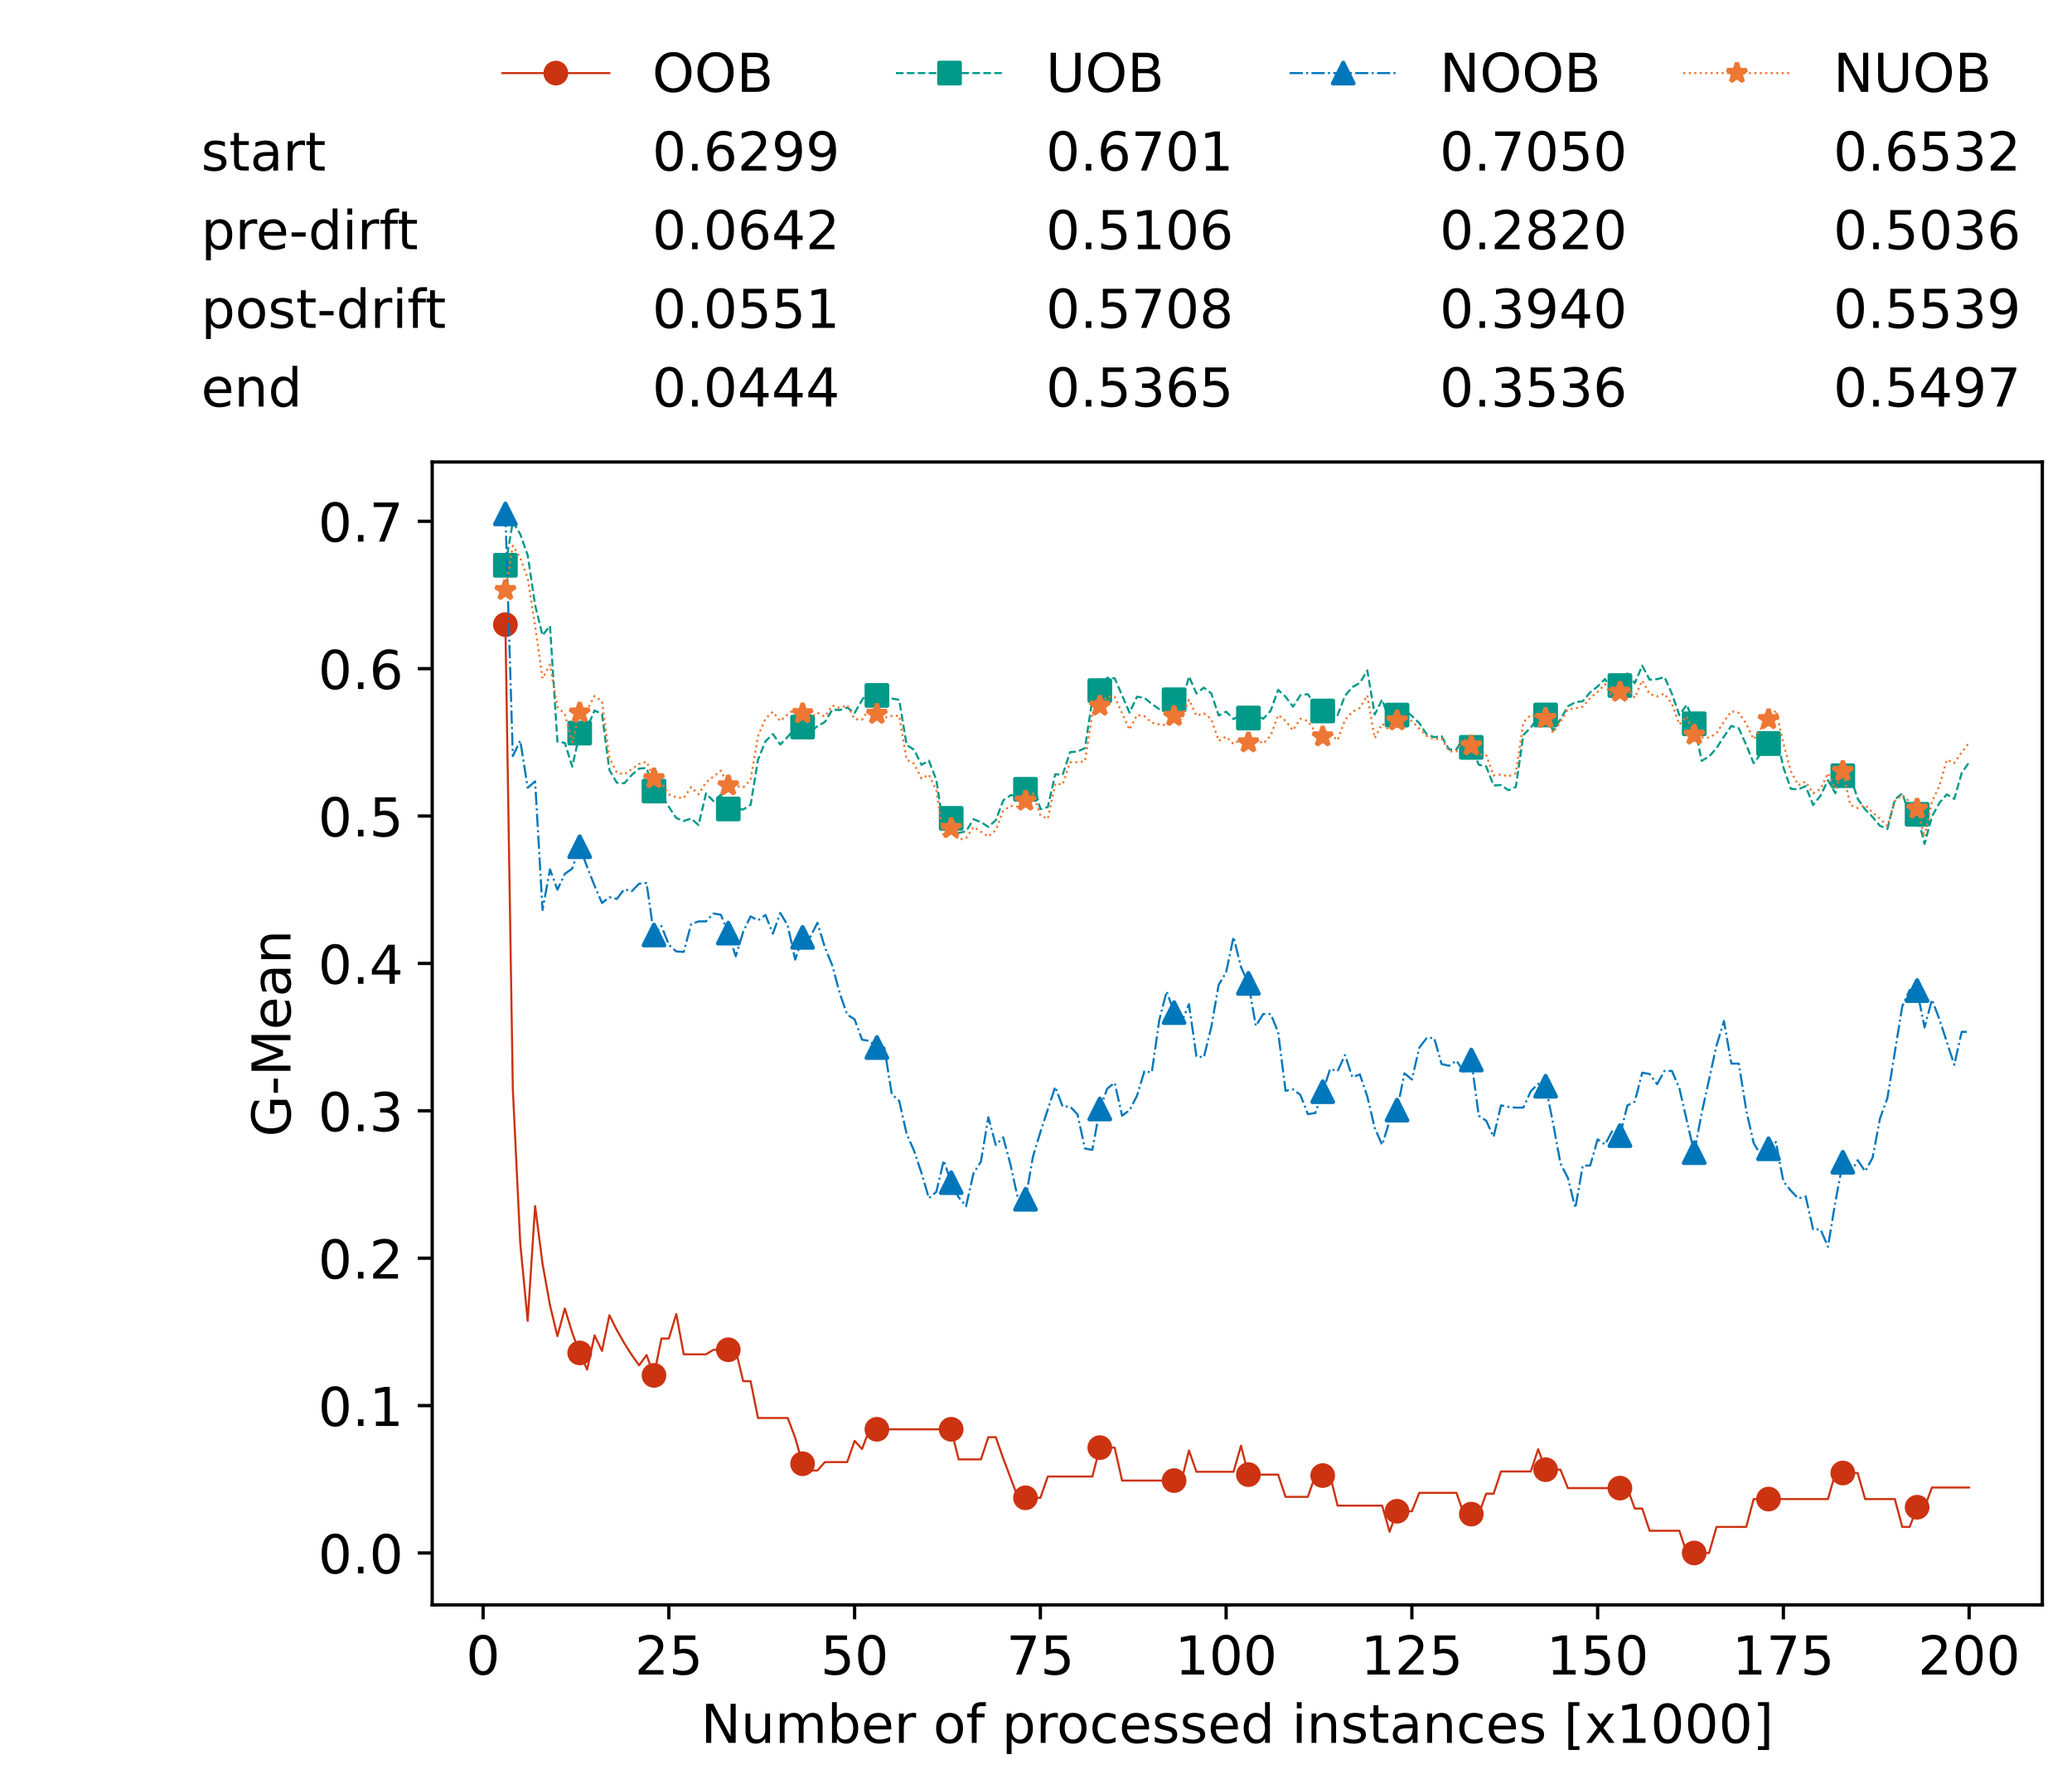 <?xml version="1.0" encoding="utf-8" standalone="no"?>
<!DOCTYPE svg PUBLIC "-//W3C//DTD SVG 1.1//EN"
  "http://www.w3.org/Graphics/SVG/1.1/DTD/svg11.dtd">
<!-- Created with matplotlib (https://matplotlib.org/) -->
<svg height="432.615pt" version="1.1" viewBox="0 0 502.65 432.615" width="502.65pt" xmlns="http://www.w3.org/2000/svg" xmlns:xlink="http://www.w3.org/1999/xlink">
 <defs>
  <style type="text/css">*{stroke-linecap:butt;stroke-linejoin:round;}</style>
 </defs>
 <g id="figure_1">
  <g id="patch_1">
   <path d="M 0 432.615 
L 502.65 432.615 
L 502.65 0 
L 0 0 
z
" style="fill:#ffffff;"/>
  </g>
  <g id="axes_1">
   <g id="patch_2">
    <path d="M 104.85 389.252 
L 495.45 389.252 
L 495.45 112.052 
L 104.85 112.052 
z
" style="fill:#ffffff;"/>
   </g>
   <g id="matplotlib.axis_1">
    <g id="xtick_1">
     <g id="line2d_1">
      <defs>
       <path d="M 0 0 
L 0 3.5 
" id="m6efbdcfaa4" style="stroke:#000000;stroke-width:0.8;"/>
      </defs>
      <g>
       <use style="stroke:#000000;stroke-width:0.8;" x="117.197" xlink:href="#m6efbdcfaa4" y="389.252"/>
      </g>
     </g>
     <g id="text_1">
      <!-- 0 -->
      <g transform="translate(113.061 406.13)scale(0.13 -0.13)">
       <defs>
        <path d="M 31.781 66.406 
Q 24.172 66.406 20.328 58.906 
Q 16.5 51.422 16.5 36.375 
Q 16.5 21.391 20.328 13.891 
Q 24.172 6.391 31.781 6.391 
Q 39.453 6.391 43.281 13.891 
Q 47.125 21.391 47.125 36.375 
Q 47.125 51.422 43.281 58.906 
Q 39.453 66.406 31.781 66.406 
z
M 31.781 74.219 
Q 44.047 74.219 50.516 64.516 
Q 56.984 54.828 56.984 36.375 
Q 56.984 17.969 50.516 8.266 
Q 44.047 -1.422 31.781 -1.422 
Q 19.531 -1.422 13.062 8.266 
Q 6.594 17.969 6.594 36.375 
Q 6.594 54.828 13.062 64.516 
Q 19.531 74.219 31.781 74.219 
z
" id="DejaVuSans-48"/>
       </defs>
       <use xlink:href="#DejaVuSans-48"/>
      </g>
     </g>
    </g>
    <g id="xtick_2">
     <g id="line2d_2">
      <g>
       <use style="stroke:#000000;stroke-width:0.8;" x="162.259" xlink:href="#m6efbdcfaa4" y="389.252"/>
      </g>
     </g>
     <g id="text_2">
      <!-- 25 -->
      <g transform="translate(153.988 406.13)scale(0.13 -0.13)">
       <defs>
        <path d="M 19.188 8.297 
L 53.609 8.297 
L 53.609 0 
L 7.328 0 
L 7.328 8.297 
Q 12.938 14.109 22.625 23.891 
Q 32.328 33.688 34.812 36.531 
Q 39.547 41.844 41.422 45.531 
Q 43.312 49.219 43.312 52.781 
Q 43.312 58.594 39.234 62.25 
Q 35.156 65.922 28.609 65.922 
Q 23.969 65.922 18.812 64.312 
Q 13.672 62.703 7.812 59.422 
L 7.812 69.391 
Q 13.766 71.781 18.938 73 
Q 24.125 74.219 28.422 74.219 
Q 39.75 74.219 46.484 68.547 
Q 53.219 62.891 53.219 53.422 
Q 53.219 48.922 51.531 44.891 
Q 49.859 40.875 45.406 35.406 
Q 44.188 33.984 37.641 27.219 
Q 31.109 20.453 19.188 8.297 
z
" id="DejaVuSans-50"/>
        <path d="M 10.797 72.906 
L 49.516 72.906 
L 49.516 64.594 
L 19.828 64.594 
L 19.828 46.734 
Q 21.969 47.469 24.109 47.828 
Q 26.266 48.188 28.422 48.188 
Q 40.625 48.188 47.75 41.5 
Q 54.891 34.812 54.891 23.391 
Q 54.891 11.625 47.562 5.094 
Q 40.234 -1.422 26.906 -1.422 
Q 22.312 -1.422 17.547 -0.641 
Q 12.797 0.141 7.719 1.703 
L 7.719 11.625 
Q 12.109 9.234 16.797 8.062 
Q 21.484 6.891 26.703 6.891 
Q 35.156 6.891 40.078 11.328 
Q 45.016 15.766 45.016 23.391 
Q 45.016 31 40.078 35.438 
Q 35.156 39.891 26.703 39.891 
Q 22.75 39.891 18.812 39.016 
Q 14.891 38.141 10.797 36.281 
z
" id="DejaVuSans-53"/>
       </defs>
       <use xlink:href="#DejaVuSans-50"/>
       <use x="63.623" xlink:href="#DejaVuSans-53"/>
      </g>
     </g>
    </g>
    <g id="xtick_3">
     <g id="line2d_3">
      <g>
       <use style="stroke:#000000;stroke-width:0.8;" x="207.322" xlink:href="#m6efbdcfaa4" y="389.252"/>
      </g>
     </g>
     <g id="text_3">
      <!-- 50 -->
      <g transform="translate(199.05 406.13)scale(0.13 -0.13)">
       <use xlink:href="#DejaVuSans-53"/>
       <use x="63.623" xlink:href="#DejaVuSans-48"/>
      </g>
     </g>
    </g>
    <g id="xtick_4">
     <g id="line2d_4">
      <g>
       <use style="stroke:#000000;stroke-width:0.8;" x="252.384" xlink:href="#m6efbdcfaa4" y="389.252"/>
      </g>
     </g>
     <g id="text_4">
      <!-- 75 -->
      <g transform="translate(244.113 406.13)scale(0.13 -0.13)">
       <defs>
        <path d="M 8.203 72.906 
L 55.078 72.906 
L 55.078 68.703 
L 28.609 0 
L 18.312 0 
L 43.219 64.594 
L 8.203 64.594 
z
" id="DejaVuSans-55"/>
       </defs>
       <use xlink:href="#DejaVuSans-55"/>
       <use x="63.623" xlink:href="#DejaVuSans-53"/>
      </g>
     </g>
    </g>
    <g id="xtick_5">
     <g id="line2d_5">
      <g>
       <use style="stroke:#000000;stroke-width:0.8;" x="297.446" xlink:href="#m6efbdcfaa4" y="389.252"/>
      </g>
     </g>
     <g id="text_5">
      <!-- 100 -->
      <g transform="translate(285.039 406.13)scale(0.13 -0.13)">
       <defs>
        <path d="M 12.406 8.297 
L 28.516 8.297 
L 28.516 63.922 
L 10.984 60.406 
L 10.984 69.391 
L 28.422 72.906 
L 38.281 72.906 
L 38.281 8.297 
L 54.391 8.297 
L 54.391 0 
L 12.406 0 
z
" id="DejaVuSans-49"/>
       </defs>
       <use xlink:href="#DejaVuSans-49"/>
       <use x="63.623" xlink:href="#DejaVuSans-48"/>
       <use x="127.246" xlink:href="#DejaVuSans-48"/>
      </g>
     </g>
    </g>
    <g id="xtick_6">
     <g id="line2d_6">
      <g>
       <use style="stroke:#000000;stroke-width:0.8;" x="342.509" xlink:href="#m6efbdcfaa4" y="389.252"/>
      </g>
     </g>
     <g id="text_6">
      <!-- 125 -->
      <g transform="translate(330.102 406.13)scale(0.13 -0.13)">
       <use xlink:href="#DejaVuSans-49"/>
       <use x="63.623" xlink:href="#DejaVuSans-50"/>
       <use x="127.246" xlink:href="#DejaVuSans-53"/>
      </g>
     </g>
    </g>
    <g id="xtick_7">
     <g id="line2d_7">
      <g>
       <use style="stroke:#000000;stroke-width:0.8;" x="387.571" xlink:href="#m6efbdcfaa4" y="389.252"/>
      </g>
     </g>
     <g id="text_7">
      <!-- 150 -->
      <g transform="translate(375.164 406.13)scale(0.13 -0.13)">
       <use xlink:href="#DejaVuSans-49"/>
       <use x="63.623" xlink:href="#DejaVuSans-53"/>
       <use x="127.246" xlink:href="#DejaVuSans-48"/>
      </g>
     </g>
    </g>
    <g id="xtick_8">
     <g id="line2d_8">
      <g>
       <use style="stroke:#000000;stroke-width:0.8;" x="432.633" xlink:href="#m6efbdcfaa4" y="389.252"/>
      </g>
     </g>
     <g id="text_8">
      <!-- 175 -->
      <g transform="translate(420.226 406.13)scale(0.13 -0.13)">
       <use xlink:href="#DejaVuSans-49"/>
       <use x="63.623" xlink:href="#DejaVuSans-55"/>
       <use x="127.246" xlink:href="#DejaVuSans-53"/>
      </g>
     </g>
    </g>
    <g id="xtick_9">
     <g id="line2d_9">
      <g>
       <use style="stroke:#000000;stroke-width:0.8;" x="477.695" xlink:href="#m6efbdcfaa4" y="389.252"/>
      </g>
     </g>
     <g id="text_9">
      <!-- 200 -->
      <g transform="translate(465.289 406.13)scale(0.13 -0.13)">
       <use xlink:href="#DejaVuSans-50"/>
       <use x="63.623" xlink:href="#DejaVuSans-48"/>
       <use x="127.246" xlink:href="#DejaVuSans-48"/>
      </g>
     </g>
    </g>
    <g id="text_10">
     <!-- Number of processed instances [x1000] -->
     <g transform="translate(170.025 422.711)scale(0.13 -0.13)">
      <defs>
       <path d="M 9.812 72.906 
L 23.094 72.906 
L 55.422 11.922 
L 55.422 72.906 
L 64.984 72.906 
L 64.984 0 
L 51.703 0 
L 19.391 60.984 
L 19.391 0 
L 9.812 0 
z
" id="DejaVuSans-78"/>
       <path d="M 8.5 21.578 
L 8.5 54.688 
L 17.484 54.688 
L 17.484 21.922 
Q 17.484 14.156 20.5 10.266 
Q 23.531 6.391 29.594 6.391 
Q 36.859 6.391 41.078 11.031 
Q 45.312 15.672 45.312 23.688 
L 45.312 54.688 
L 54.297 54.688 
L 54.297 0 
L 45.312 0 
L 45.312 8.406 
Q 42.047 3.422 37.719 1 
Q 33.406 -1.422 27.688 -1.422 
Q 18.266 -1.422 13.375 4.438 
Q 8.5 10.297 8.5 21.578 
z
M 31.109 56 
z
" id="DejaVuSans-117"/>
       <path d="M 52 44.188 
Q 55.375 50.25 60.062 53.125 
Q 64.75 56 71.094 56 
Q 79.641 56 84.281 50.016 
Q 88.922 44.047 88.922 33.016 
L 88.922 0 
L 79.891 0 
L 79.891 32.719 
Q 79.891 40.578 77.094 44.375 
Q 74.312 48.188 68.609 48.188 
Q 61.625 48.188 57.562 43.547 
Q 53.516 38.922 53.516 30.906 
L 53.516 0 
L 44.484 0 
L 44.484 32.719 
Q 44.484 40.625 41.703 44.406 
Q 38.922 48.188 33.109 48.188 
Q 26.219 48.188 22.156 43.531 
Q 18.109 38.875 18.109 30.906 
L 18.109 0 
L 9.078 0 
L 9.078 54.688 
L 18.109 54.688 
L 18.109 46.188 
Q 21.188 51.219 25.484 53.609 
Q 29.781 56 35.688 56 
Q 41.656 56 45.828 52.969 
Q 50 49.953 52 44.188 
z
" id="DejaVuSans-109"/>
       <path d="M 48.688 27.297 
Q 48.688 37.203 44.609 42.844 
Q 40.531 48.484 33.406 48.484 
Q 26.266 48.484 22.188 42.844 
Q 18.109 37.203 18.109 27.297 
Q 18.109 17.391 22.188 11.75 
Q 26.266 6.109 33.406 6.109 
Q 40.531 6.109 44.609 11.75 
Q 48.688 17.391 48.688 27.297 
z
M 18.109 46.391 
Q 20.953 51.266 25.266 53.625 
Q 29.594 56 35.594 56 
Q 45.562 56 51.781 48.094 
Q 58.016 40.188 58.016 27.297 
Q 58.016 14.406 51.781 6.484 
Q 45.562 -1.422 35.594 -1.422 
Q 29.594 -1.422 25.266 0.953 
Q 20.953 3.328 18.109 8.203 
L 18.109 0 
L 9.078 0 
L 9.078 75.984 
L 18.109 75.984 
z
" id="DejaVuSans-98"/>
       <path d="M 56.203 29.594 
L 56.203 25.203 
L 14.891 25.203 
Q 15.484 15.922 20.484 11.062 
Q 25.484 6.203 34.422 6.203 
Q 39.594 6.203 44.453 7.469 
Q 49.312 8.734 54.109 11.281 
L 54.109 2.781 
Q 49.266 0.734 44.188 -0.344 
Q 39.109 -1.422 33.891 -1.422 
Q 20.797 -1.422 13.156 6.188 
Q 5.516 13.812 5.516 26.812 
Q 5.516 40.234 12.766 48.109 
Q 20.016 56 32.328 56 
Q 43.359 56 49.781 48.891 
Q 56.203 41.797 56.203 29.594 
z
M 47.219 32.234 
Q 47.125 39.594 43.094 43.984 
Q 39.062 48.391 32.422 48.391 
Q 24.906 48.391 20.391 44.141 
Q 15.875 39.891 15.188 32.172 
z
" id="DejaVuSans-101"/>
       <path d="M 41.109 46.297 
Q 39.594 47.172 37.812 47.578 
Q 36.031 48 33.891 48 
Q 26.266 48 22.188 43.047 
Q 18.109 38.094 18.109 28.812 
L 18.109 0 
L 9.078 0 
L 9.078 54.688 
L 18.109 54.688 
L 18.109 46.188 
Q 20.953 51.172 25.484 53.578 
Q 30.031 56 36.531 56 
Q 37.453 56 38.578 55.875 
Q 39.703 55.766 41.062 55.516 
z
" id="DejaVuSans-114"/>
       <path id="DejaVuSans-32"/>
       <path d="M 30.609 48.391 
Q 23.391 48.391 19.188 42.75 
Q 14.984 37.109 14.984 27.297 
Q 14.984 17.484 19.156 11.844 
Q 23.344 6.203 30.609 6.203 
Q 37.797 6.203 41.984 11.859 
Q 46.188 17.531 46.188 27.297 
Q 46.188 37.016 41.984 42.703 
Q 37.797 48.391 30.609 48.391 
z
M 30.609 56 
Q 42.328 56 49.016 48.375 
Q 55.719 40.766 55.719 27.297 
Q 55.719 13.875 49.016 6.219 
Q 42.328 -1.422 30.609 -1.422 
Q 18.844 -1.422 12.172 6.219 
Q 5.516 13.875 5.516 27.297 
Q 5.516 40.766 12.172 48.375 
Q 18.844 56 30.609 56 
z
" id="DejaVuSans-111"/>
       <path d="M 37.109 75.984 
L 37.109 68.5 
L 28.516 68.5 
Q 23.688 68.5 21.797 66.547 
Q 19.922 64.594 19.922 59.516 
L 19.922 54.688 
L 34.719 54.688 
L 34.719 47.703 
L 19.922 47.703 
L 19.922 0 
L 10.891 0 
L 10.891 47.703 
L 2.297 47.703 
L 2.297 54.688 
L 10.891 54.688 
L 10.891 58.5 
Q 10.891 67.625 15.141 71.797 
Q 19.391 75.984 28.609 75.984 
z
" id="DejaVuSans-102"/>
       <path d="M 18.109 8.203 
L 18.109 -20.797 
L 9.078 -20.797 
L 9.078 54.688 
L 18.109 54.688 
L 18.109 46.391 
Q 20.953 51.266 25.266 53.625 
Q 29.594 56 35.594 56 
Q 45.562 56 51.781 48.094 
Q 58.016 40.188 58.016 27.297 
Q 58.016 14.406 51.781 6.484 
Q 45.562 -1.422 35.594 -1.422 
Q 29.594 -1.422 25.266 0.953 
Q 20.953 3.328 18.109 8.203 
z
M 48.688 27.297 
Q 48.688 37.203 44.609 42.844 
Q 40.531 48.484 33.406 48.484 
Q 26.266 48.484 22.188 42.844 
Q 18.109 37.203 18.109 27.297 
Q 18.109 17.391 22.188 11.75 
Q 26.266 6.109 33.406 6.109 
Q 40.531 6.109 44.609 11.75 
Q 48.688 17.391 48.688 27.297 
z
" id="DejaVuSans-112"/>
       <path d="M 48.781 52.594 
L 48.781 44.188 
Q 44.969 46.297 41.141 47.344 
Q 37.312 48.391 33.406 48.391 
Q 24.656 48.391 19.812 42.844 
Q 14.984 37.312 14.984 27.297 
Q 14.984 17.281 19.812 11.734 
Q 24.656 6.203 33.406 6.203 
Q 37.312 6.203 41.141 7.25 
Q 44.969 8.297 48.781 10.406 
L 48.781 2.094 
Q 45.016 0.344 40.984 -0.531 
Q 36.969 -1.422 32.422 -1.422 
Q 20.062 -1.422 12.781 6.344 
Q 5.516 14.109 5.516 27.297 
Q 5.516 40.672 12.859 48.328 
Q 20.219 56 33.016 56 
Q 37.156 56 41.109 55.141 
Q 45.062 54.297 48.781 52.594 
z
" id="DejaVuSans-99"/>
       <path d="M 44.281 53.078 
L 44.281 44.578 
Q 40.484 46.531 36.375 47.5 
Q 32.281 48.484 27.875 48.484 
Q 21.188 48.484 17.844 46.438 
Q 14.5 44.391 14.5 40.281 
Q 14.5 37.156 16.891 35.375 
Q 19.281 33.594 26.516 31.984 
L 29.594 31.297 
Q 39.156 29.25 43.188 25.516 
Q 47.219 21.781 47.219 15.094 
Q 47.219 7.469 41.188 3.016 
Q 35.156 -1.422 24.609 -1.422 
Q 20.219 -1.422 15.453 -0.562 
Q 10.688 0.297 5.422 2 
L 5.422 11.281 
Q 10.406 8.688 15.234 7.391 
Q 20.062 6.109 24.812 6.109 
Q 31.156 6.109 34.562 8.281 
Q 37.984 10.453 37.984 14.406 
Q 37.984 18.062 35.516 20.016 
Q 33.062 21.969 24.703 23.781 
L 21.578 24.516 
Q 13.234 26.266 9.516 29.906 
Q 5.812 33.547 5.812 39.891 
Q 5.812 47.609 11.281 51.797 
Q 16.75 56 26.812 56 
Q 31.781 56 36.172 55.266 
Q 40.578 54.547 44.281 53.078 
z
" id="DejaVuSans-115"/>
       <path d="M 45.406 46.391 
L 45.406 75.984 
L 54.391 75.984 
L 54.391 0 
L 45.406 0 
L 45.406 8.203 
Q 42.578 3.328 38.25 0.953 
Q 33.938 -1.422 27.875 -1.422 
Q 17.969 -1.422 11.734 6.484 
Q 5.516 14.406 5.516 27.297 
Q 5.516 40.188 11.734 48.094 
Q 17.969 56 27.875 56 
Q 33.938 56 38.25 53.625 
Q 42.578 51.266 45.406 46.391 
z
M 14.797 27.297 
Q 14.797 17.391 18.875 11.75 
Q 22.953 6.109 30.078 6.109 
Q 37.203 6.109 41.297 11.75 
Q 45.406 17.391 45.406 27.297 
Q 45.406 37.203 41.297 42.844 
Q 37.203 48.484 30.078 48.484 
Q 22.953 48.484 18.875 42.844 
Q 14.797 37.203 14.797 27.297 
z
" id="DejaVuSans-100"/>
       <path d="M 9.422 54.688 
L 18.406 54.688 
L 18.406 0 
L 9.422 0 
z
M 9.422 75.984 
L 18.406 75.984 
L 18.406 64.594 
L 9.422 64.594 
z
" id="DejaVuSans-105"/>
       <path d="M 54.891 33.016 
L 54.891 0 
L 45.906 0 
L 45.906 32.719 
Q 45.906 40.484 42.875 44.328 
Q 39.844 48.188 33.797 48.188 
Q 26.516 48.188 22.312 43.547 
Q 18.109 38.922 18.109 30.906 
L 18.109 0 
L 9.078 0 
L 9.078 54.688 
L 18.109 54.688 
L 18.109 46.188 
Q 21.344 51.125 25.703 53.562 
Q 30.078 56 35.797 56 
Q 45.219 56 50.047 50.172 
Q 54.891 44.344 54.891 33.016 
z
" id="DejaVuSans-110"/>
       <path d="M 18.312 70.219 
L 18.312 54.688 
L 36.812 54.688 
L 36.812 47.703 
L 18.312 47.703 
L 18.312 18.016 
Q 18.312 11.328 20.141 9.422 
Q 21.969 7.516 27.594 7.516 
L 36.812 7.516 
L 36.812 0 
L 27.594 0 
Q 17.188 0 13.234 3.875 
Q 9.281 7.766 9.281 18.016 
L 9.281 47.703 
L 2.688 47.703 
L 2.688 54.688 
L 9.281 54.688 
L 9.281 70.219 
z
" id="DejaVuSans-116"/>
       <path d="M 34.281 27.484 
Q 23.391 27.484 19.188 25 
Q 14.984 22.516 14.984 16.5 
Q 14.984 11.719 18.141 8.906 
Q 21.297 6.109 26.703 6.109 
Q 34.188 6.109 38.703 11.406 
Q 43.219 16.703 43.219 25.484 
L 43.219 27.484 
z
M 52.203 31.203 
L 52.203 0 
L 43.219 0 
L 43.219 8.297 
Q 40.141 3.328 35.547 0.953 
Q 30.953 -1.422 24.312 -1.422 
Q 15.922 -1.422 10.953 3.297 
Q 6 8.016 6 15.922 
Q 6 25.141 12.172 29.828 
Q 18.359 34.516 30.609 34.516 
L 43.219 34.516 
L 43.219 35.406 
Q 43.219 41.609 39.141 45 
Q 35.062 48.391 27.688 48.391 
Q 23 48.391 18.547 47.266 
Q 14.109 46.141 10.016 43.891 
L 10.016 52.203 
Q 14.938 54.109 19.578 55.047 
Q 24.219 56 28.609 56 
Q 40.484 56 46.344 49.844 
Q 52.203 43.703 52.203 31.203 
z
" id="DejaVuSans-97"/>
       <path d="M 8.594 75.984 
L 29.297 75.984 
L 29.297 69 
L 17.578 69 
L 17.578 -6.203 
L 29.297 -6.203 
L 29.297 -13.188 
L 8.594 -13.188 
z
" id="DejaVuSans-91"/>
       <path d="M 54.891 54.688 
L 35.109 28.078 
L 55.906 0 
L 45.312 0 
L 29.391 21.484 
L 13.484 0 
L 2.875 0 
L 24.125 28.609 
L 4.688 54.688 
L 15.281 54.688 
L 29.781 35.203 
L 44.281 54.688 
z
" id="DejaVuSans-120"/>
       <path d="M 30.422 75.984 
L 30.422 -13.188 
L 9.719 -13.188 
L 9.719 -6.203 
L 21.391 -6.203 
L 21.391 69 
L 9.719 69 
L 9.719 75.984 
z
" id="DejaVuSans-93"/>
      </defs>
      <use xlink:href="#DejaVuSans-78"/>
      <use x="74.805" xlink:href="#DejaVuSans-117"/>
      <use x="138.184" xlink:href="#DejaVuSans-109"/>
      <use x="235.596" xlink:href="#DejaVuSans-98"/>
      <use x="299.072" xlink:href="#DejaVuSans-101"/>
      <use x="360.596" xlink:href="#DejaVuSans-114"/>
      <use x="401.709" xlink:href="#DejaVuSans-32"/>
      <use x="433.496" xlink:href="#DejaVuSans-111"/>
      <use x="494.678" xlink:href="#DejaVuSans-102"/>
      <use x="529.883" xlink:href="#DejaVuSans-32"/>
      <use x="561.67" xlink:href="#DejaVuSans-112"/>
      <use x="625.146" xlink:href="#DejaVuSans-114"/>
      <use x="664.01" xlink:href="#DejaVuSans-111"/>
      <use x="725.191" xlink:href="#DejaVuSans-99"/>
      <use x="780.172" xlink:href="#DejaVuSans-101"/>
      <use x="841.695" xlink:href="#DejaVuSans-115"/>
      <use x="893.795" xlink:href="#DejaVuSans-115"/>
      <use x="945.895" xlink:href="#DejaVuSans-101"/>
      <use x="1007.418" xlink:href="#DejaVuSans-100"/>
      <use x="1070.895" xlink:href="#DejaVuSans-32"/>
      <use x="1102.682" xlink:href="#DejaVuSans-105"/>
      <use x="1130.465" xlink:href="#DejaVuSans-110"/>
      <use x="1193.844" xlink:href="#DejaVuSans-115"/>
      <use x="1245.943" xlink:href="#DejaVuSans-116"/>
      <use x="1285.152" xlink:href="#DejaVuSans-97"/>
      <use x="1346.432" xlink:href="#DejaVuSans-110"/>
      <use x="1409.811" xlink:href="#DejaVuSans-99"/>
      <use x="1464.791" xlink:href="#DejaVuSans-101"/>
      <use x="1526.314" xlink:href="#DejaVuSans-115"/>
      <use x="1578.414" xlink:href="#DejaVuSans-32"/>
      <use x="1610.201" xlink:href="#DejaVuSans-91"/>
      <use x="1649.215" xlink:href="#DejaVuSans-120"/>
      <use x="1708.395" xlink:href="#DejaVuSans-49"/>
      <use x="1772.018" xlink:href="#DejaVuSans-48"/>
      <use x="1835.641" xlink:href="#DejaVuSans-48"/>
      <use x="1899.264" xlink:href="#DejaVuSans-48"/>
      <use x="1962.887" xlink:href="#DejaVuSans-93"/>
     </g>
    </g>
   </g>
   <g id="matplotlib.axis_2">
    <g id="ytick_1">
     <g id="line2d_10">
      <defs>
       <path d="M 0 0 
L -3.5 0 
" id="m2f457684c9" style="stroke:#000000;stroke-width:0.8;"/>
      </defs>
      <g>
       <use style="stroke:#000000;stroke-width:0.8;" x="104.85" xlink:href="#m2f457684c9" y="376.652"/>
      </g>
     </g>
     <g id="text_11">
      <!-- 0.0 -->
      <g transform="translate(77.176 381.591)scale(0.13 -0.13)">
       <defs>
        <path d="M 10.688 12.406 
L 21 12.406 
L 21 0 
L 10.688 0 
z
" id="DejaVuSans-46"/>
       </defs>
       <use xlink:href="#DejaVuSans-48"/>
       <use x="63.623" xlink:href="#DejaVuSans-46"/>
       <use x="95.41" xlink:href="#DejaVuSans-48"/>
      </g>
     </g>
    </g>
    <g id="ytick_2">
     <g id="line2d_11">
      <g>
       <use style="stroke:#000000;stroke-width:0.8;" x="104.85" xlink:href="#m2f457684c9" y="340.905"/>
      </g>
     </g>
     <g id="text_12">
      <!-- 0.1 -->
      <g transform="translate(77.176 345.844)scale(0.13 -0.13)">
       <use xlink:href="#DejaVuSans-48"/>
       <use x="63.623" xlink:href="#DejaVuSans-46"/>
       <use x="95.41" xlink:href="#DejaVuSans-49"/>
      </g>
     </g>
    </g>
    <g id="ytick_3">
     <g id="line2d_12">
      <g>
       <use style="stroke:#000000;stroke-width:0.8;" x="104.85" xlink:href="#m2f457684c9" y="305.158"/>
      </g>
     </g>
     <g id="text_13">
      <!-- 0.2 -->
      <g transform="translate(77.176 310.097)scale(0.13 -0.13)">
       <use xlink:href="#DejaVuSans-48"/>
       <use x="63.623" xlink:href="#DejaVuSans-46"/>
       <use x="95.41" xlink:href="#DejaVuSans-50"/>
      </g>
     </g>
    </g>
    <g id="ytick_4">
     <g id="line2d_13">
      <g>
       <use style="stroke:#000000;stroke-width:0.8;" x="104.85" xlink:href="#m2f457684c9" y="269.412"/>
      </g>
     </g>
     <g id="text_14">
      <!-- 0.3 -->
      <g transform="translate(77.176 274.351)scale(0.13 -0.13)">
       <defs>
        <path d="M 40.578 39.312 
Q 47.656 37.797 51.625 33 
Q 55.609 28.219 55.609 21.188 
Q 55.609 10.406 48.188 4.484 
Q 40.766 -1.422 27.094 -1.422 
Q 22.516 -1.422 17.656 -0.516 
Q 12.797 0.391 7.625 2.203 
L 7.625 11.719 
Q 11.719 9.328 16.594 8.109 
Q 21.484 6.891 26.812 6.891 
Q 36.078 6.891 40.938 10.547 
Q 45.797 14.203 45.797 21.188 
Q 45.797 27.641 41.281 31.266 
Q 36.766 34.906 28.719 34.906 
L 20.219 34.906 
L 20.219 43.016 
L 29.109 43.016 
Q 36.375 43.016 40.234 45.922 
Q 44.094 48.828 44.094 54.297 
Q 44.094 59.906 40.109 62.906 
Q 36.141 65.922 28.719 65.922 
Q 24.656 65.922 20.016 65.031 
Q 15.375 64.156 9.812 62.312 
L 9.812 71.094 
Q 15.438 72.656 20.344 73.438 
Q 25.25 74.219 29.594 74.219 
Q 40.828 74.219 47.359 69.109 
Q 53.906 64.016 53.906 55.328 
Q 53.906 49.266 50.438 45.094 
Q 46.969 40.922 40.578 39.312 
z
" id="DejaVuSans-51"/>
       </defs>
       <use xlink:href="#DejaVuSans-48"/>
       <use x="63.623" xlink:href="#DejaVuSans-46"/>
       <use x="95.41" xlink:href="#DejaVuSans-51"/>
      </g>
     </g>
    </g>
    <g id="ytick_5">
     <g id="line2d_14">
      <g>
       <use style="stroke:#000000;stroke-width:0.8;" x="104.85" xlink:href="#m2f457684c9" y="233.665"/>
      </g>
     </g>
     <g id="text_15">
      <!-- 0.4 -->
      <g transform="translate(77.176 238.604)scale(0.13 -0.13)">
       <defs>
        <path d="M 37.797 64.312 
L 12.891 25.391 
L 37.797 25.391 
z
M 35.203 72.906 
L 47.609 72.906 
L 47.609 25.391 
L 58.016 25.391 
L 58.016 17.188 
L 47.609 17.188 
L 47.609 0 
L 37.797 0 
L 37.797 17.188 
L 4.891 17.188 
L 4.891 26.703 
z
" id="DejaVuSans-52"/>
       </defs>
       <use xlink:href="#DejaVuSans-48"/>
       <use x="63.623" xlink:href="#DejaVuSans-46"/>
       <use x="95.41" xlink:href="#DejaVuSans-52"/>
      </g>
     </g>
    </g>
    <g id="ytick_6">
     <g id="line2d_15">
      <g>
       <use style="stroke:#000000;stroke-width:0.8;" x="104.85" xlink:href="#m2f457684c9" y="197.918"/>
      </g>
     </g>
     <g id="text_16">
      <!-- 0.5 -->
      <g transform="translate(77.176 202.857)scale(0.13 -0.13)">
       <use xlink:href="#DejaVuSans-48"/>
       <use x="63.623" xlink:href="#DejaVuSans-46"/>
       <use x="95.41" xlink:href="#DejaVuSans-53"/>
      </g>
     </g>
    </g>
    <g id="ytick_7">
     <g id="line2d_16">
      <g>
       <use style="stroke:#000000;stroke-width:0.8;" x="104.85" xlink:href="#m2f457684c9" y="162.172"/>
      </g>
     </g>
     <g id="text_17">
      <!-- 0.6 -->
      <g transform="translate(77.176 167.111)scale(0.13 -0.13)">
       <defs>
        <path d="M 33.016 40.375 
Q 26.375 40.375 22.484 35.828 
Q 18.609 31.297 18.609 23.391 
Q 18.609 15.531 22.484 10.953 
Q 26.375 6.391 33.016 6.391 
Q 39.656 6.391 43.531 10.953 
Q 47.406 15.531 47.406 23.391 
Q 47.406 31.297 43.531 35.828 
Q 39.656 40.375 33.016 40.375 
z
M 52.594 71.297 
L 52.594 62.312 
Q 48.875 64.062 45.094 64.984 
Q 41.312 65.922 37.594 65.922 
Q 27.828 65.922 22.672 59.328 
Q 17.531 52.734 16.797 39.406 
Q 19.672 43.656 24.016 45.922 
Q 28.375 48.188 33.594 48.188 
Q 44.578 48.188 50.953 41.516 
Q 57.328 34.859 57.328 23.391 
Q 57.328 12.156 50.688 5.359 
Q 44.047 -1.422 33.016 -1.422 
Q 20.359 -1.422 13.672 8.266 
Q 6.984 17.969 6.984 36.375 
Q 6.984 53.656 15.188 63.938 
Q 23.391 74.219 37.203 74.219 
Q 40.922 74.219 44.703 73.484 
Q 48.484 72.75 52.594 71.297 
z
" id="DejaVuSans-54"/>
       </defs>
       <use xlink:href="#DejaVuSans-48"/>
       <use x="63.623" xlink:href="#DejaVuSans-46"/>
       <use x="95.41" xlink:href="#DejaVuSans-54"/>
      </g>
     </g>
    </g>
    <g id="ytick_8">
     <g id="line2d_17">
      <g>
       <use style="stroke:#000000;stroke-width:0.8;" x="104.85" xlink:href="#m2f457684c9" y="126.425"/>
      </g>
     </g>
     <g id="text_18">
      <!-- 0.7 -->
      <g transform="translate(77.176 131.364)scale(0.13 -0.13)">
       <use xlink:href="#DejaVuSans-48"/>
       <use x="63.623" xlink:href="#DejaVuSans-46"/>
       <use x="95.41" xlink:href="#DejaVuSans-55"/>
      </g>
     </g>
    </g>
    <g id="text_19">
     <!-- G-Mean -->
     <g transform="translate(70.472 275.744)rotate(-90)scale(0.13 -0.13)">
      <defs>
       <path d="M 59.516 10.406 
L 59.516 29.984 
L 43.406 29.984 
L 43.406 38.094 
L 69.281 38.094 
L 69.281 6.781 
Q 63.578 2.734 56.688 0.656 
Q 49.812 -1.422 42 -1.422 
Q 24.906 -1.422 15.25 8.562 
Q 5.609 18.562 5.609 36.375 
Q 5.609 54.25 15.25 64.234 
Q 24.906 74.219 42 74.219 
Q 49.125 74.219 55.547 72.453 
Q 61.969 70.703 67.391 67.281 
L 67.391 56.781 
Q 61.922 61.422 55.766 63.766 
Q 49.609 66.109 42.828 66.109 
Q 29.438 66.109 22.719 58.641 
Q 16.016 51.172 16.016 36.375 
Q 16.016 21.625 22.719 14.156 
Q 29.438 6.688 42.828 6.688 
Q 48.047 6.688 52.141 7.594 
Q 56.25 8.5 59.516 10.406 
z
" id="DejaVuSans-71"/>
       <path d="M 4.891 31.391 
L 31.203 31.391 
L 31.203 23.391 
L 4.891 23.391 
z
" id="DejaVuSans-45"/>
       <path d="M 9.812 72.906 
L 24.516 72.906 
L 43.109 23.297 
L 61.812 72.906 
L 76.516 72.906 
L 76.516 0 
L 66.891 0 
L 66.891 64.016 
L 48.094 14.016 
L 38.188 14.016 
L 19.391 64.016 
L 19.391 0 
L 9.812 0 
z
" id="DejaVuSans-77"/>
      </defs>
      <use xlink:href="#DejaVuSans-71"/>
      <use x="77.49" xlink:href="#DejaVuSans-45"/>
      <use x="113.574" xlink:href="#DejaVuSans-77"/>
      <use x="199.854" xlink:href="#DejaVuSans-101"/>
      <use x="261.377" xlink:href="#DejaVuSans-97"/>
      <use x="322.656" xlink:href="#DejaVuSans-110"/>
     </g>
    </g>
   </g>
   <g id="line2d_18"/>
   <g id="line2d_19"/>
   <g id="line2d_20"/>
   <g id="line2d_21"/>
   <g id="line2d_22"/>
   <g id="line2d_23">
    <path clip-path="url(#pab5b077bdb)" d="M 122.605 151.485 
L 124.407 264.069 
L 126.21 301.596 
L 128.012 320.36 
L 129.815 292.5 
L 131.617 306.525 
L 133.419 316.543 
L 135.222 324.057 
L 137.024 317.347 
L 138.827 323.277 
L 140.629 328.13 
L 142.432 332.173 
L 144.234 323.87 
L 146.037 327.64 
L 147.839 318.998 
L 149.642 322.601 
L 151.444 325.78 
L 153.247 328.607 
L 155.049 331.135 
L 156.852 328.637 
L 158.654 333.579 
L 160.457 324.642 
L 162.259 324.642 
L 164.062 318.688 
L 165.864 328.467 
L 171.272 328.467 
L 173.074 327.364 
L 178.482 327.364 
L 180.284 334.986 
L 182.087 334.986 
L 183.889 343.918 
L 191.099 343.918 
L 192.902 348.692 
L 194.704 355.008 
L 196.507 356.648 
L 198.309 356.648 
L 200.112 354.61 
L 205.519 354.61 
L 207.322 349.453 
L 209.124 351.43 
L 210.927 346.654 
L 230.754 346.654 
L 232.557 353.95 
L 237.964 353.95 
L 239.767 348.561 
L 241.569 348.561 
L 243.372 353.718 
L 246.976 363.27 
L 252.384 363.27 
L 254.186 358.11 
L 265.001 358.11 
L 266.804 351.1 
L 270.409 351.1 
L 272.211 359.093 
L 286.631 359.093 
L 288.434 351.796 
L 290.236 356.956 
L 299.249 356.956 
L 301.051 350.636 
L 302.854 357.647 
L 310.064 357.647 
L 311.866 363.036 
L 317.274 363.036 
L 319.076 357.876 
L 322.681 357.876 
L 324.484 365.173 
L 335.299 365.173 
L 337.101 371.492 
L 338.904 366.535 
L 342.509 366.535 
L 344.311 362.067 
L 353.324 362.067 
L 355.126 367.226 
L 358.731 367.226 
L 360.533 362.269 
L 362.336 362.269 
L 364.138 356.88 
L 371.348 356.88 
L 373.151 351.491 
L 374.953 356.448 
L 378.558 356.448 
L 380.361 360.917 
L 394.781 360.917 
L 396.583 365.874 
L 398.386 365.874 
L 400.188 371.263 
L 407.398 371.263 
L 409.201 376.652 
L 414.608 376.652 
L 416.411 370.333 
L 423.621 370.333 
L 425.423 363.577 
L 443.448 363.577 
L 445.251 357.258 
L 450.658 357.258 
L 452.461 363.577 
L 459.671 363.577 
L 461.473 370.333 
L 463.276 370.333 
L 465.078 365.556 
L 466.881 365.556 
L 468.683 360.779 
L 477.695 360.779 
L 477.695 360.779 
" style="fill:none;stroke:#cc3311;stroke-linecap:square;stroke-width:0.5;"/>
    <defs>
     <path d="M 0 2.5 
C 0.663 2.5 1.299 2.237 1.768 1.768 
C 2.237 1.299 2.5 0.663 2.5 0 
C 2.5 -0.663 2.237 -1.299 1.768 -1.768 
C 1.299 -2.237 0.663 -2.5 0 -2.5 
C -0.663 -2.5 -1.299 -2.237 -1.768 -1.768 
C -2.237 -1.299 -2.5 -0.663 -2.5 0 
C -2.5 0.663 -2.237 1.299 -1.768 1.768 
C -1.299 2.237 -0.663 2.5 0 2.5 
z
" id="m2d365076b5" style="stroke:#cc3311;"/>
    </defs>
    <g clip-path="url(#pab5b077bdb)">
     <use style="fill:#cc3311;stroke:#cc3311;" x="122.605" xlink:href="#m2d365076b5" y="151.485"/>
     <use style="fill:#cc3311;stroke:#cc3311;" x="140.629" xlink:href="#m2d365076b5" y="328.13"/>
     <use style="fill:#cc3311;stroke:#cc3311;" x="158.654" xlink:href="#m2d365076b5" y="333.579"/>
     <use style="fill:#cc3311;stroke:#cc3311;" x="176.679" xlink:href="#m2d365076b5" y="327.364"/>
     <use style="fill:#cc3311;stroke:#cc3311;" x="194.704" xlink:href="#m2d365076b5" y="355.008"/>
     <use style="fill:#cc3311;stroke:#cc3311;" x="212.729" xlink:href="#m2d365076b5" y="346.654"/>
     <use style="fill:#cc3311;stroke:#cc3311;" x="230.754" xlink:href="#m2d365076b5" y="346.654"/>
     <use style="fill:#cc3311;stroke:#cc3311;" x="248.779" xlink:href="#m2d365076b5" y="363.27"/>
     <use style="fill:#cc3311;stroke:#cc3311;" x="266.804" xlink:href="#m2d365076b5" y="351.1"/>
     <use style="fill:#cc3311;stroke:#cc3311;" x="284.829" xlink:href="#m2d365076b5" y="359.093"/>
     <use style="fill:#cc3311;stroke:#cc3311;" x="302.854" xlink:href="#m2d365076b5" y="357.647"/>
     <use style="fill:#cc3311;stroke:#cc3311;" x="320.879" xlink:href="#m2d365076b5" y="357.876"/>
     <use style="fill:#cc3311;stroke:#cc3311;" x="338.904" xlink:href="#m2d365076b5" y="366.535"/>
     <use style="fill:#cc3311;stroke:#cc3311;" x="356.928" xlink:href="#m2d365076b5" y="367.226"/>
     <use style="fill:#cc3311;stroke:#cc3311;" x="374.953" xlink:href="#m2d365076b5" y="356.448"/>
     <use style="fill:#cc3311;stroke:#cc3311;" x="392.978" xlink:href="#m2d365076b5" y="360.917"/>
     <use style="fill:#cc3311;stroke:#cc3311;" x="411.003" xlink:href="#m2d365076b5" y="376.652"/>
     <use style="fill:#cc3311;stroke:#cc3311;" x="429.028" xlink:href="#m2d365076b5" y="363.577"/>
     <use style="fill:#cc3311;stroke:#cc3311;" x="447.053" xlink:href="#m2d365076b5" y="357.258"/>
     <use style="fill:#cc3311;stroke:#cc3311;" x="465.078" xlink:href="#m2d365076b5" y="365.556"/>
    </g>
   </g>
   <g id="line2d_24"/>
   <g id="line2d_25"/>
   <g id="line2d_26"/>
   <g id="line2d_27"/>
   <g id="line2d_28">
    <path clip-path="url(#pab5b077bdb)" d="M 122.605 137.098 
L 124.407 126.562 
L 126.21 129.569 
L 128.012 134.667 
L 129.815 146.737 
L 131.617 154.113 
L 133.419 151.767 
L 135.222 179.878 
L 137.024 180.171 
L 138.827 185.93 
L 140.629 177.802 
L 142.432 176.469 
L 144.234 172.318 
L 146.037 173.2 
L 147.839 186.763 
L 149.642 189.828 
L 151.444 189.971 
L 153.247 187.968 
L 155.049 186.414 
L 156.852 186.257 
L 158.654 191.858 
L 160.457 192.738 
L 162.259 195.712 
L 164.062 198.398 
L 165.864 199.114 
L 167.667 198.52 
L 169.469 200.102 
L 171.272 192.433 
L 173.074 194.272 
L 174.877 192.739 
L 176.679 196.2 
L 178.482 196.084 
L 180.284 196.333 
L 182.087 195.211 
L 183.889 184.262 
L 185.692 179.791 
L 187.494 178.032 
L 189.297 180.572 
L 191.099 178.691 
L 192.902 176.55 
L 194.704 176.33 
L 196.507 177.503 
L 198.309 176.134 
L 200.112 175.102 
L 201.914 172.106 
L 203.717 172.227 
L 205.519 171.608 
L 207.322 172.913 
L 209.124 169.785 
L 210.927 167.047 
L 212.729 168.666 
L 214.532 169.705 
L 216.334 169.424 
L 218.137 169.724 
L 219.939 180.672 
L 221.742 181.823 
L 223.544 185.497 
L 225.347 184.491 
L 227.149 189.186 
L 228.952 200.997 
L 230.754 198.484 
L 232.557 202.032 
L 234.359 201.618 
L 236.162 198.691 
L 237.964 199.382 
L 239.767 200.554 
L 241.569 198.939 
L 243.372 194.134 
L 245.174 192.867 
L 246.976 192.968 
L 248.779 191.432 
L 250.581 189.479 
L 252.384 196.233 
L 254.186 195.755 
L 255.989 187.786 
L 257.791 187.91 
L 259.594 182.424 
L 261.396 182.263 
L 263.199 181.449 
L 265.001 169.569 
L 266.804 167.499 
L 268.606 164.378 
L 270.409 164.509 
L 274.014 172.846 
L 275.816 168.992 
L 277.619 169.231 
L 279.421 170.745 
L 281.224 171.987 
L 283.026 172.156 
L 284.829 169.723 
L 286.631 170.73 
L 288.434 164.051 
L 290.236 168.177 
L 292.039 166.779 
L 293.841 168.162 
L 295.644 173.531 
L 297.446 172.6 
L 299.249 174.41 
L 301.051 173.3 
L 302.854 174.145 
L 304.656 173.227 
L 306.459 174.336 
L 308.261 172.361 
L 310.064 167.319 
L 311.866 168.968 
L 313.669 171.408 
L 315.471 168.611 
L 317.274 168.352 
L 319.076 171.112 
L 320.879 172.438 
L 322.681 171.745 
L 324.484 173.447 
L 326.286 168.741 
L 328.089 166.641 
L 329.891 165.643 
L 331.694 162.596 
L 333.496 173.292 
L 335.299 169.638 
L 337.101 174.914 
L 338.904 173.431 
L 340.706 172.134 
L 342.509 173.629 
L 344.311 175.404 
L 346.114 178.092 
L 347.916 178.778 
L 349.719 178.574 
L 351.521 181.757 
L 353.324 181.786 
L 355.126 178.624 
L 356.928 181.26 
L 358.731 185.468 
L 360.533 185.887 
L 362.336 190.502 
L 364.138 190.406 
L 365.941 191.657 
L 367.743 190.831 
L 369.546 178.282 
L 371.348 176.454 
L 373.151 174.03 
L 374.953 173.408 
L 376.756 177.192 
L 378.558 174.463 
L 380.361 171.3 
L 382.163 170.309 
L 383.966 170.078 
L 385.768 167.907 
L 387.571 166.496 
L 389.373 164.671 
L 391.176 168.144 
L 392.978 166.281 
L 394.781 163.335 
L 396.583 165.709 
L 398.386 161.44 
L 400.188 164.862 
L 401.991 164.72 
L 403.793 164.206 
L 405.596 168.264 
L 407.398 173.46 
L 409.201 170.915 
L 411.003 175.553 
L 412.806 184.535 
L 414.608 183.481 
L 416.411 181.45 
L 418.213 178.635 
L 420.016 176.073 
L 421.818 176.658 
L 423.621 180.68 
L 425.423 185.102 
L 430.831 177.951 
L 432.633 186.12 
L 434.436 191.321 
L 436.238 191.443 
L 438.041 190.662 
L 439.843 195.235 
L 441.646 192.978 
L 443.448 189.225 
L 445.251 192.374 
L 447.053 188.134 
L 448.856 188.134 
L 450.658 193.727 
L 452.461 196.302 
L 454.263 198.141 
L 456.066 200.294 
L 457.868 201.036 
L 459.671 193.934 
L 461.473 192.41 
L 463.276 197.65 
L 465.078 197.49 
L 466.881 204.681 
L 468.683 198.01 
L 470.485 194.701 
L 472.288 192.672 
L 474.09 193.773 
L 475.893 187.458 
L 477.695 184.875 
L 477.695 184.875 
" style="fill:none;stroke:#009988;stroke-dasharray:1.85,0.8;stroke-dashoffset:0;stroke-width:0.5;"/>
    <defs>
     <path d="M -2.5 2.5 
L 2.5 2.5 
L 2.5 -2.5 
L -2.5 -2.5 
z
" id="m0e65e6850b" style="stroke:#009988;stroke-linejoin:miter;"/>
    </defs>
    <g clip-path="url(#pab5b077bdb)">
     <use style="fill:#009988;stroke:#009988;stroke-linejoin:miter;" x="122.605" xlink:href="#m0e65e6850b" y="137.098"/>
     <use style="fill:#009988;stroke:#009988;stroke-linejoin:miter;" x="140.629" xlink:href="#m0e65e6850b" y="177.802"/>
     <use style="fill:#009988;stroke:#009988;stroke-linejoin:miter;" x="158.654" xlink:href="#m0e65e6850b" y="191.858"/>
     <use style="fill:#009988;stroke:#009988;stroke-linejoin:miter;" x="176.679" xlink:href="#m0e65e6850b" y="196.2"/>
     <use style="fill:#009988;stroke:#009988;stroke-linejoin:miter;" x="194.704" xlink:href="#m0e65e6850b" y="176.33"/>
     <use style="fill:#009988;stroke:#009988;stroke-linejoin:miter;" x="212.729" xlink:href="#m0e65e6850b" y="168.666"/>
     <use style="fill:#009988;stroke:#009988;stroke-linejoin:miter;" x="230.754" xlink:href="#m0e65e6850b" y="198.484"/>
     <use style="fill:#009988;stroke:#009988;stroke-linejoin:miter;" x="248.779" xlink:href="#m0e65e6850b" y="191.432"/>
     <use style="fill:#009988;stroke:#009988;stroke-linejoin:miter;" x="266.804" xlink:href="#m0e65e6850b" y="167.499"/>
     <use style="fill:#009988;stroke:#009988;stroke-linejoin:miter;" x="284.829" xlink:href="#m0e65e6850b" y="169.723"/>
     <use style="fill:#009988;stroke:#009988;stroke-linejoin:miter;" x="302.854" xlink:href="#m0e65e6850b" y="174.145"/>
     <use style="fill:#009988;stroke:#009988;stroke-linejoin:miter;" x="320.879" xlink:href="#m0e65e6850b" y="172.438"/>
     <use style="fill:#009988;stroke:#009988;stroke-linejoin:miter;" x="338.904" xlink:href="#m0e65e6850b" y="173.431"/>
     <use style="fill:#009988;stroke:#009988;stroke-linejoin:miter;" x="356.928" xlink:href="#m0e65e6850b" y="181.26"/>
     <use style="fill:#009988;stroke:#009988;stroke-linejoin:miter;" x="374.953" xlink:href="#m0e65e6850b" y="173.408"/>
     <use style="fill:#009988;stroke:#009988;stroke-linejoin:miter;" x="392.978" xlink:href="#m0e65e6850b" y="166.281"/>
     <use style="fill:#009988;stroke:#009988;stroke-linejoin:miter;" x="411.003" xlink:href="#m0e65e6850b" y="175.553"/>
     <use style="fill:#009988;stroke:#009988;stroke-linejoin:miter;" x="429.028" xlink:href="#m0e65e6850b" y="180.335"/>
     <use style="fill:#009988;stroke:#009988;stroke-linejoin:miter;" x="447.053" xlink:href="#m0e65e6850b" y="188.134"/>
     <use style="fill:#009988;stroke:#009988;stroke-linejoin:miter;" x="465.078" xlink:href="#m0e65e6850b" y="197.49"/>
    </g>
   </g>
   <g id="line2d_29"/>
   <g id="line2d_30"/>
   <g id="line2d_31"/>
   <g id="line2d_32"/>
   <g id="line2d_33">
    <path clip-path="url(#pab5b077bdb)" d="M 122.605 124.652 
L 124.407 183.37 
L 126.21 179.597 
L 128.012 191.064 
L 129.815 189.501 
L 131.617 220.693 
L 133.419 210.839 
L 135.222 215.783 
L 137.024 211.936 
L 138.827 210.642 
L 140.629 205.369 
L 142.432 210.27 
L 144.234 214.816 
L 146.037 219.008 
L 147.839 217.602 
L 149.642 218.016 
L 151.444 215.684 
L 153.247 216.159 
L 155.049 214.322 
L 156.852 214.169 
L 158.654 226.769 
L 160.457 224.565 
L 162.259 229.148 
L 164.062 230.75 
L 165.864 230.876 
L 167.667 224.127 
L 169.469 223.471 
L 171.272 223.468 
L 173.074 221.559 
L 174.877 221.864 
L 176.679 226.32 
L 178.482 231.943 
L 180.284 226.009 
L 182.087 222.243 
L 183.889 223.211 
L 185.692 221.914 
L 187.494 226.447 
L 189.297 221.436 
L 191.099 224.461 
L 192.902 232.731 
L 194.704 227.344 
L 196.507 227.34 
L 198.309 223.822 
L 200.112 229.78 
L 201.914 234.169 
L 203.717 240.918 
L 205.519 246.066 
L 207.322 247.23 
L 209.124 252.158 
L 210.927 252.462 
L 212.729 254.063 
L 214.532 254.063 
L 216.334 265.361 
L 218.137 266.995 
L 219.939 274.964 
L 221.742 279.106 
L 223.544 284.487 
L 225.347 290.595 
L 227.149 289.067 
L 228.952 281.45 
L 230.754 286.836 
L 232.557 290.389 
L 234.359 292.546 
L 236.162 284.557 
L 237.964 281.726 
L 239.767 270.954 
L 241.569 277.709 
L 243.372 275.85 
L 245.174 282.606 
L 246.976 290.88 
L 248.779 290.866 
L 250.581 280.547 
L 252.384 274.593 
L 255.989 263.601 
L 257.791 268.378 
L 259.594 268.378 
L 261.396 270.286 
L 263.199 278.56 
L 265.001 278.88 
L 266.804 268.966 
L 268.606 264.03 
L 270.409 262.612 
L 272.211 270.601 
L 274.014 269.257 
L 275.816 265.778 
L 277.619 259.824 
L 279.421 260.079 
L 281.224 247.44 
L 283.026 240.433 
L 284.829 245.59 
L 286.631 247.916 
L 288.434 243.552 
L 290.236 256.184 
L 292.039 256.444 
L 293.841 249.147 
L 295.644 238.833 
L 297.446 235.827 
L 299.249 227.241 
L 301.051 234.538 
L 302.854 238.497 
L 304.656 248.816 
L 306.459 245.938 
L 308.261 245.938 
L 310.064 250.31 
L 311.866 264.561 
L 313.669 264.196 
L 315.471 265.568 
L 317.274 270.226 
L 319.076 269.936 
L 320.879 264.776 
L 322.681 259.258 
L 324.484 259.788 
L 326.286 255.888 
L 328.089 261.277 
L 329.891 260.58 
L 331.694 265.937 
L 333.496 273.558 
L 335.299 277.676 
L 337.101 271.877 
L 338.904 269.246 
L 340.706 260.309 
L 342.509 261.824 
L 344.311 254.088 
L 346.114 251.749 
L 347.916 251.749 
L 349.719 258.068 
L 351.521 258.494 
L 353.324 257.246 
L 355.126 259.927 
L 356.928 257.094 
L 358.731 270.605 
L 360.533 271.808 
L 362.336 275.709 
L 364.138 268.087 
L 365.941 268.459 
L 367.743 268.64 
L 369.546 268.64 
L 371.348 264.682 
L 373.151 262.86 
L 374.953 263.457 
L 376.756 272.394 
L 378.558 282.183 
L 380.361 285.706 
L 382.163 293.003 
L 383.966 282.684 
L 385.768 282.684 
L 387.571 276.337 
L 389.373 277.573 
L 391.176 274.195 
L 392.978 275.433 
L 394.781 268.136 
L 396.583 267.168 
L 398.386 260.158 
L 400.188 260.486 
L 401.991 262.947 
L 403.793 259.731 
L 405.596 259.731 
L 407.398 263.944 
L 411.003 279.554 
L 412.806 270.001 
L 416.411 253.592 
L 418.213 247.634 
L 420.016 257.954 
L 421.818 257.954 
L 423.621 269.258 
L 425.423 277.251 
L 427.226 280.287 
L 430.831 276.977 
L 432.633 286.531 
L 434.436 288.764 
L 436.238 290.668 
L 438.041 290.176 
L 439.843 298.169 
L 441.646 298.169 
L 443.448 302.382 
L 445.251 291.437 
L 447.053 281.888 
L 448.856 284.686 
L 450.658 281.377 
L 452.461 284.094 
L 454.263 280.822 
L 456.066 271.274 
L 457.868 266.321 
L 461.473 244.078 
L 463.276 240.098 
L 465.078 240.25 
L 466.881 249.187 
L 468.683 242.431 
L 470.485 247.208 
L 474.09 258.249 
L 475.893 250.256 
L 477.695 250.256 
L 477.695 250.256 
" style="fill:none;stroke:#0077bb;stroke-dasharray:3.2,0.8,0.5,0.8;stroke-dashoffset:0;stroke-width:0.5;"/>
    <defs>
     <path d="M 0 -2.5 
L -2.5 2.5 
L 2.5 2.5 
z
" id="ma76d9a663b" style="stroke:#0077bb;stroke-linejoin:miter;"/>
    </defs>
    <g clip-path="url(#pab5b077bdb)">
     <use style="fill:#0077bb;stroke:#0077bb;stroke-linejoin:miter;" x="122.605" xlink:href="#ma76d9a663b" y="124.652"/>
     <use style="fill:#0077bb;stroke:#0077bb;stroke-linejoin:miter;" x="140.629" xlink:href="#ma76d9a663b" y="205.369"/>
     <use style="fill:#0077bb;stroke:#0077bb;stroke-linejoin:miter;" x="158.654" xlink:href="#ma76d9a663b" y="226.769"/>
     <use style="fill:#0077bb;stroke:#0077bb;stroke-linejoin:miter;" x="176.679" xlink:href="#ma76d9a663b" y="226.32"/>
     <use style="fill:#0077bb;stroke:#0077bb;stroke-linejoin:miter;" x="194.704" xlink:href="#ma76d9a663b" y="227.344"/>
     <use style="fill:#0077bb;stroke:#0077bb;stroke-linejoin:miter;" x="212.729" xlink:href="#ma76d9a663b" y="254.063"/>
     <use style="fill:#0077bb;stroke:#0077bb;stroke-linejoin:miter;" x="230.754" xlink:href="#ma76d9a663b" y="286.836"/>
     <use style="fill:#0077bb;stroke:#0077bb;stroke-linejoin:miter;" x="248.779" xlink:href="#ma76d9a663b" y="290.866"/>
     <use style="fill:#0077bb;stroke:#0077bb;stroke-linejoin:miter;" x="266.804" xlink:href="#ma76d9a663b" y="268.966"/>
     <use style="fill:#0077bb;stroke:#0077bb;stroke-linejoin:miter;" x="284.829" xlink:href="#ma76d9a663b" y="245.59"/>
     <use style="fill:#0077bb;stroke:#0077bb;stroke-linejoin:miter;" x="302.854" xlink:href="#ma76d9a663b" y="238.497"/>
     <use style="fill:#0077bb;stroke:#0077bb;stroke-linejoin:miter;" x="320.879" xlink:href="#ma76d9a663b" y="264.776"/>
     <use style="fill:#0077bb;stroke:#0077bb;stroke-linejoin:miter;" x="338.904" xlink:href="#ma76d9a663b" y="269.246"/>
     <use style="fill:#0077bb;stroke:#0077bb;stroke-linejoin:miter;" x="356.928" xlink:href="#ma76d9a663b" y="257.094"/>
     <use style="fill:#0077bb;stroke:#0077bb;stroke-linejoin:miter;" x="374.953" xlink:href="#ma76d9a663b" y="263.457"/>
     <use style="fill:#0077bb;stroke:#0077bb;stroke-linejoin:miter;" x="392.978" xlink:href="#ma76d9a663b" y="275.433"/>
     <use style="fill:#0077bb;stroke:#0077bb;stroke-linejoin:miter;" x="411.003" xlink:href="#ma76d9a663b" y="279.554"/>
     <use style="fill:#0077bb;stroke:#0077bb;stroke-linejoin:miter;" x="429.028" xlink:href="#ma76d9a663b" y="278.617"/>
     <use style="fill:#0077bb;stroke:#0077bb;stroke-linejoin:miter;" x="447.053" xlink:href="#ma76d9a663b" y="281.888"/>
     <use style="fill:#0077bb;stroke:#0077bb;stroke-linejoin:miter;" x="465.078" xlink:href="#ma76d9a663b" y="240.25"/>
    </g>
   </g>
   <g id="line2d_34"/>
   <g id="line2d_35"/>
   <g id="line2d_36"/>
   <g id="line2d_37"/>
   <g id="line2d_38">
    <path clip-path="url(#pab5b077bdb)" d="M 122.605 143.156 
L 124.407 132.353 
L 126.21 135.299 
L 128.012 140.296 
L 129.815 151.784 
L 131.617 164.549 
L 133.419 161.202 
L 135.222 171.452 
L 137.024 173.186 
L 138.827 180.02 
L 140.629 172.851 
L 142.432 172.173 
L 144.234 168.789 
L 146.037 170.068 
L 147.839 183.84 
L 149.642 187.35 
L 151.444 187.831 
L 155.049 185.275 
L 156.852 184.721 
L 158.654 188.806 
L 160.457 189.751 
L 162.259 192.642 
L 164.062 193.386 
L 165.864 193.569 
L 167.667 190.89 
L 169.469 192.638 
L 171.272 189.752 
L 174.877 186.925 
L 176.679 190.519 
L 178.482 190.607 
L 180.284 190.967 
L 182.087 189.167 
L 183.889 178.516 
L 185.692 174.3 
L 187.494 172.65 
L 189.297 174.89 
L 191.099 173.256 
L 192.902 171.871 
L 196.507 174.125 
L 198.309 172.861 
L 200.112 173.81 
L 201.914 171.101 
L 203.717 171.698 
L 205.519 171.035 
L 207.322 174.398 
L 209.124 174.535 
L 210.927 171.772 
L 212.729 173.18 
L 214.532 174.088 
L 216.334 173.654 
L 218.137 173.59 
L 219.939 184.241 
L 221.742 185.198 
L 223.544 188.825 
L 225.347 187.888 
L 227.149 191.73 
L 228.952 203.238 
L 230.754 200.857 
L 232.557 203.644 
L 234.359 203.276 
L 236.162 200.539 
L 239.767 202.898 
L 241.569 201.338 
L 243.372 196.636 
L 245.174 195.446 
L 246.976 195.636 
L 248.779 194.226 
L 250.581 192.346 
L 252.384 197.707 
L 254.186 198.599 
L 255.989 190.079 
L 257.791 190.257 
L 259.594 184.892 
L 261.396 184.84 
L 263.199 184.622 
L 265.001 173.143 
L 266.804 171.201 
L 268.606 168.926 
L 270.409 168.992 
L 274.014 176.978 
L 275.816 173.389 
L 277.619 173.69 
L 279.421 175.273 
L 281.224 175.694 
L 283.026 175.88 
L 284.829 173.689 
L 286.631 174.683 
L 288.434 169.714 
L 290.236 173.573 
L 292.039 173.013 
L 293.841 174.347 
L 295.644 179.675 
L 297.446 178.659 
L 299.249 180.463 
L 301.051 179.304 
L 302.854 180.098 
L 304.656 179.19 
L 306.459 180.354 
L 308.261 178.41 
L 310.064 173.43 
L 311.866 174.814 
L 313.669 177.131 
L 315.471 174.323 
L 317.274 174.875 
L 319.076 177.502 
L 320.879 178.658 
L 322.681 178.019 
L 324.484 179.54 
L 326.286 174.612 
L 328.089 172.666 
L 329.891 171.669 
L 331.694 168.645 
L 333.496 179.04 
L 335.299 175.51 
L 337.101 177.11 
L 338.904 174.771 
L 340.706 173.544 
L 342.509 174.933 
L 346.114 178.487 
L 347.916 179.316 
L 349.719 179.082 
L 351.521 182.232 
L 353.324 182.228 
L 355.126 179.143 
L 356.928 180.851 
L 358.731 182.882 
L 360.533 183.172 
L 362.336 188.074 
L 364.138 187.849 
L 365.941 188.315 
L 367.743 187.519 
L 369.546 175.228 
L 371.348 173.427 
L 373.151 174.025 
L 374.953 174.18 
L 376.756 177.734 
L 378.558 175.056 
L 380.361 172.035 
L 382.163 171.806 
L 383.966 171.395 
L 385.768 169.271 
L 387.571 167.81 
L 389.373 165.93 
L 391.176 169.293 
L 392.978 167.817 
L 394.781 167.028 
L 396.583 169.265 
L 398.386 165.05 
L 400.188 168.31 
L 401.991 168.9 
L 403.793 168.222 
L 405.596 170.726 
L 407.398 175.728 
L 409.201 173.729 
L 411.003 178.218 
L 412.806 178.841 
L 414.608 178.919 
L 416.411 177.855 
L 418.213 174.988 
L 420.016 172.489 
L 421.818 172.896 
L 423.621 175.494 
L 425.423 179.318 
L 427.226 176.676 
L 430.831 172.238 
L 432.633 180.297 
L 434.436 187.044 
L 436.238 190.45 
L 438.041 189.553 
L 439.843 192.391 
L 441.646 191.38 
L 443.448 187.5 
L 445.251 191.286 
L 447.053 187.036 
L 448.856 195.213 
L 450.658 195.987 
L 452.461 195.237 
L 454.263 197.047 
L 456.066 198.552 
L 457.868 200.336 
L 459.671 194.283 
L 461.473 192.802 
L 465.078 196.172 
L 466.881 202.961 
L 468.683 194.376 
L 470.485 190.603 
L 472.288 184.264 
L 474.09 185.058 
L 475.893 182.471 
L 477.695 180.145 
L 477.695 180.145 
" style="fill:none;stroke:#ee7733;stroke-dasharray:0.5,0.825;stroke-dashoffset:0;stroke-width:0.5;"/>
    <defs>
     <path d="M 0 -2.5 
L -0.561 -0.773 
L -2.378 -0.773 
L -0.908 0.295 
L -1.469 2.023 
L -0 0.955 
L 1.469 2.023 
L 0.908 0.295 
L 2.378 -0.773 
L 0.561 -0.773 
z
" id="m6812b406b7" style="stroke:#ee7733;stroke-linejoin:bevel;"/>
    </defs>
    <g clip-path="url(#pab5b077bdb)">
     <use style="fill:#ee7733;stroke:#ee7733;stroke-linejoin:bevel;" x="122.605" xlink:href="#m6812b406b7" y="143.156"/>
     <use style="fill:#ee7733;stroke:#ee7733;stroke-linejoin:bevel;" x="140.629" xlink:href="#m6812b406b7" y="172.851"/>
     <use style="fill:#ee7733;stroke:#ee7733;stroke-linejoin:bevel;" x="158.654" xlink:href="#m6812b406b7" y="188.806"/>
     <use style="fill:#ee7733;stroke:#ee7733;stroke-linejoin:bevel;" x="176.679" xlink:href="#m6812b406b7" y="190.519"/>
     <use style="fill:#ee7733;stroke:#ee7733;stroke-linejoin:bevel;" x="194.704" xlink:href="#m6812b406b7" y="173.047"/>
     <use style="fill:#ee7733;stroke:#ee7733;stroke-linejoin:bevel;" x="212.729" xlink:href="#m6812b406b7" y="173.18"/>
     <use style="fill:#ee7733;stroke:#ee7733;stroke-linejoin:bevel;" x="230.754" xlink:href="#m6812b406b7" y="200.857"/>
     <use style="fill:#ee7733;stroke:#ee7733;stroke-linejoin:bevel;" x="248.779" xlink:href="#m6812b406b7" y="194.226"/>
     <use style="fill:#ee7733;stroke:#ee7733;stroke-linejoin:bevel;" x="266.804" xlink:href="#m6812b406b7" y="171.201"/>
     <use style="fill:#ee7733;stroke:#ee7733;stroke-linejoin:bevel;" x="284.829" xlink:href="#m6812b406b7" y="173.689"/>
     <use style="fill:#ee7733;stroke:#ee7733;stroke-linejoin:bevel;" x="302.854" xlink:href="#m6812b406b7" y="180.098"/>
     <use style="fill:#ee7733;stroke:#ee7733;stroke-linejoin:bevel;" x="320.879" xlink:href="#m6812b406b7" y="178.658"/>
     <use style="fill:#ee7733;stroke:#ee7733;stroke-linejoin:bevel;" x="338.904" xlink:href="#m6812b406b7" y="174.771"/>
     <use style="fill:#ee7733;stroke:#ee7733;stroke-linejoin:bevel;" x="356.928" xlink:href="#m6812b406b7" y="180.851"/>
     <use style="fill:#ee7733;stroke:#ee7733;stroke-linejoin:bevel;" x="374.953" xlink:href="#m6812b406b7" y="174.18"/>
     <use style="fill:#ee7733;stroke:#ee7733;stroke-linejoin:bevel;" x="392.978" xlink:href="#m6812b406b7" y="167.817"/>
     <use style="fill:#ee7733;stroke:#ee7733;stroke-linejoin:bevel;" x="411.003" xlink:href="#m6812b406b7" y="178.218"/>
     <use style="fill:#ee7733;stroke:#ee7733;stroke-linejoin:bevel;" x="429.028" xlink:href="#m6812b406b7" y="174.467"/>
     <use style="fill:#ee7733;stroke:#ee7733;stroke-linejoin:bevel;" x="447.053" xlink:href="#m6812b406b7" y="187.036"/>
     <use style="fill:#ee7733;stroke:#ee7733;stroke-linejoin:bevel;" x="465.078" xlink:href="#m6812b406b7" y="196.172"/>
    </g>
   </g>
   <g id="line2d_39"/>
   <g id="line2d_40"/>
   <g id="line2d_41"/>
   <g id="line2d_42"/>
   <g id="patch_3">
    <path d="M 104.85 389.252 
L 104.85 112.052 
" style="fill:none;stroke:#000000;stroke-linecap:square;stroke-linejoin:miter;stroke-width:0.8;"/>
   </g>
   <g id="patch_4">
    <path d="M 495.45 389.252 
L 495.45 112.052 
" style="fill:none;stroke:#000000;stroke-linecap:square;stroke-linejoin:miter;stroke-width:0.8;"/>
   </g>
   <g id="patch_5">
    <path d="M 104.85 389.252 
L 495.45 389.252 
" style="fill:none;stroke:#000000;stroke-linecap:square;stroke-linejoin:miter;stroke-width:0.8;"/>
   </g>
   <g id="patch_6">
    <path d="M 104.85 112.052 
L 495.45 112.052 
" style="fill:none;stroke:#000000;stroke-linecap:square;stroke-linejoin:miter;stroke-width:0.8;"/>
   </g>
   <g id="legend_1">
    <g id="line2d_43"/>
    <g id="line2d_44"/>
    <g id="text_20">
     <!--   -->
     <g transform="translate(48.8 22.278)scale(0.13 -0.13)">
      <use xlink:href="#DejaVuSans-32"/>
     </g>
    </g>
    <g id="line2d_45"/>
    <g id="line2d_46"/>
    <g id="text_21">
     <!-- start -->
     <g transform="translate(48.8 41.36)scale(0.13 -0.13)">
      <use xlink:href="#DejaVuSans-115"/>
      <use x="52.1" xlink:href="#DejaVuSans-116"/>
      <use x="91.309" xlink:href="#DejaVuSans-97"/>
      <use x="152.588" xlink:href="#DejaVuSans-114"/>
      <use x="193.701" xlink:href="#DejaVuSans-116"/>
     </g>
    </g>
    <g id="line2d_47"/>
    <g id="line2d_48"/>
    <g id="text_22">
     <!-- pre-dirft -->
     <g transform="translate(48.8 60.441)scale(0.13 -0.13)">
      <use xlink:href="#DejaVuSans-112"/>
      <use x="63.477" xlink:href="#DejaVuSans-114"/>
      <use x="102.34" xlink:href="#DejaVuSans-101"/>
      <use x="163.863" xlink:href="#DejaVuSans-45"/>
      <use x="199.947" xlink:href="#DejaVuSans-100"/>
      <use x="263.424" xlink:href="#DejaVuSans-105"/>
      <use x="291.207" xlink:href="#DejaVuSans-114"/>
      <use x="332.32" xlink:href="#DejaVuSans-102"/>
      <use x="365.775" xlink:href="#DejaVuSans-116"/>
     </g>
    </g>
    <g id="line2d_49"/>
    <g id="line2d_50"/>
    <g id="text_23">
     <!-- post-drift -->
     <g transform="translate(48.8 79.523)scale(0.13 -0.13)">
      <use xlink:href="#DejaVuSans-112"/>
      <use x="63.477" xlink:href="#DejaVuSans-111"/>
      <use x="124.658" xlink:href="#DejaVuSans-115"/>
      <use x="176.758" xlink:href="#DejaVuSans-116"/>
      <use x="215.967" xlink:href="#DejaVuSans-45"/>
      <use x="252.051" xlink:href="#DejaVuSans-100"/>
      <use x="315.527" xlink:href="#DejaVuSans-114"/>
      <use x="356.641" xlink:href="#DejaVuSans-105"/>
      <use x="384.424" xlink:href="#DejaVuSans-102"/>
      <use x="417.879" xlink:href="#DejaVuSans-116"/>
     </g>
    </g>
    <g id="line2d_51"/>
    <g id="line2d_52"/>
    <g id="text_24">
     <!-- end -->
     <g transform="translate(48.8 98.604)scale(0.13 -0.13)">
      <use xlink:href="#DejaVuSans-101"/>
      <use x="61.523" xlink:href="#DejaVuSans-110"/>
      <use x="124.902" xlink:href="#DejaVuSans-100"/>
     </g>
    </g>
    <g id="line2d_53">
     <path d="M 121.84 17.728 
L 147.84 17.728 
" style="fill:none;stroke:#cc3311;stroke-linecap:square;stroke-width:0.5;"/>
    </g>
    <g id="line2d_54">
     <g>
      <use style="fill:#cc3311;stroke:#cc3311;" x="134.84" xlink:href="#m2d365076b5" y="17.728"/>
     </g>
    </g>
    <g id="text_25">
     <!-- OOB -->
     <g transform="translate(158.24 22.278)scale(0.13 -0.13)">
      <defs>
       <path d="M 39.406 66.219 
Q 28.656 66.219 22.328 58.203 
Q 16.016 50.203 16.016 36.375 
Q 16.016 22.609 22.328 14.594 
Q 28.656 6.594 39.406 6.594 
Q 50.141 6.594 56.422 14.594 
Q 62.703 22.609 62.703 36.375 
Q 62.703 50.203 56.422 58.203 
Q 50.141 66.219 39.406 66.219 
z
M 39.406 74.219 
Q 54.734 74.219 63.906 63.938 
Q 73.094 53.656 73.094 36.375 
Q 73.094 19.141 63.906 8.859 
Q 54.734 -1.422 39.406 -1.422 
Q 24.031 -1.422 14.812 8.828 
Q 5.609 19.094 5.609 36.375 
Q 5.609 53.656 14.812 63.938 
Q 24.031 74.219 39.406 74.219 
z
" id="DejaVuSans-79"/>
       <path d="M 19.672 34.812 
L 19.672 8.109 
L 35.5 8.109 
Q 43.453 8.109 47.281 11.406 
Q 51.125 14.703 51.125 21.484 
Q 51.125 28.328 47.281 31.562 
Q 43.453 34.812 35.5 34.812 
z
M 19.672 64.797 
L 19.672 42.828 
L 34.281 42.828 
Q 41.5 42.828 45.031 45.531 
Q 48.578 48.25 48.578 53.812 
Q 48.578 59.328 45.031 62.062 
Q 41.5 64.797 34.281 64.797 
z
M 9.812 72.906 
L 35.016 72.906 
Q 46.297 72.906 52.391 68.219 
Q 58.5 63.531 58.5 54.891 
Q 58.5 48.188 55.375 44.234 
Q 52.25 40.281 46.188 39.312 
Q 53.469 37.75 57.5 32.781 
Q 61.531 27.828 61.531 20.406 
Q 61.531 10.641 54.891 5.312 
Q 48.25 0 35.984 0 
L 9.812 0 
z
" id="DejaVuSans-66"/>
      </defs>
      <use xlink:href="#DejaVuSans-79"/>
      <use x="78.711" xlink:href="#DejaVuSans-79"/>
      <use x="157.422" xlink:href="#DejaVuSans-66"/>
     </g>
    </g>
    <g id="line2d_55"/>
    <g id="line2d_56"/>
    <g id="text_26">
     <!-- 0.6299 -->
     <g transform="translate(158.24 41.36)scale(0.13 -0.13)">
      <defs>
       <path d="M 10.984 1.516 
L 10.984 10.5 
Q 14.703 8.734 18.5 7.812 
Q 22.312 6.891 25.984 6.891 
Q 35.75 6.891 40.891 13.453 
Q 46.047 20.016 46.781 33.406 
Q 43.953 29.203 39.594 26.953 
Q 35.25 24.703 29.984 24.703 
Q 19.047 24.703 12.672 31.312 
Q 6.297 37.938 6.297 49.422 
Q 6.297 60.641 12.938 67.422 
Q 19.578 74.219 30.609 74.219 
Q 43.266 74.219 49.922 64.516 
Q 56.594 54.828 56.594 36.375 
Q 56.594 19.141 48.406 8.859 
Q 40.234 -1.422 26.422 -1.422 
Q 22.703 -1.422 18.891 -0.688 
Q 15.094 0.047 10.984 1.516 
z
M 30.609 32.422 
Q 37.25 32.422 41.125 36.953 
Q 45.016 41.5 45.016 49.422 
Q 45.016 57.281 41.125 61.844 
Q 37.25 66.406 30.609 66.406 
Q 23.969 66.406 20.094 61.844 
Q 16.219 57.281 16.219 49.422 
Q 16.219 41.5 20.094 36.953 
Q 23.969 32.422 30.609 32.422 
z
" id="DejaVuSans-57"/>
      </defs>
      <use xlink:href="#DejaVuSans-48"/>
      <use x="63.623" xlink:href="#DejaVuSans-46"/>
      <use x="95.41" xlink:href="#DejaVuSans-54"/>
      <use x="159.033" xlink:href="#DejaVuSans-50"/>
      <use x="222.656" xlink:href="#DejaVuSans-57"/>
      <use x="286.279" xlink:href="#DejaVuSans-57"/>
     </g>
    </g>
    <g id="line2d_57"/>
    <g id="line2d_58"/>
    <g id="text_27">
     <!-- 0.0642 -->
     <g transform="translate(158.24 60.441)scale(0.13 -0.13)">
      <use xlink:href="#DejaVuSans-48"/>
      <use x="63.623" xlink:href="#DejaVuSans-46"/>
      <use x="95.41" xlink:href="#DejaVuSans-48"/>
      <use x="159.033" xlink:href="#DejaVuSans-54"/>
      <use x="222.656" xlink:href="#DejaVuSans-52"/>
      <use x="286.279" xlink:href="#DejaVuSans-50"/>
     </g>
    </g>
    <g id="line2d_59"/>
    <g id="line2d_60"/>
    <g id="text_28">
     <!-- 0.0551 -->
     <g transform="translate(158.24 79.523)scale(0.13 -0.13)">
      <use xlink:href="#DejaVuSans-48"/>
      <use x="63.623" xlink:href="#DejaVuSans-46"/>
      <use x="95.41" xlink:href="#DejaVuSans-48"/>
      <use x="159.033" xlink:href="#DejaVuSans-53"/>
      <use x="222.656" xlink:href="#DejaVuSans-53"/>
      <use x="286.279" xlink:href="#DejaVuSans-49"/>
     </g>
    </g>
    <g id="line2d_61"/>
    <g id="line2d_62"/>
    <g id="text_29">
     <!-- 0.0444 -->
     <g transform="translate(158.24 98.604)scale(0.13 -0.13)">
      <use xlink:href="#DejaVuSans-48"/>
      <use x="63.623" xlink:href="#DejaVuSans-46"/>
      <use x="95.41" xlink:href="#DejaVuSans-48"/>
      <use x="159.033" xlink:href="#DejaVuSans-52"/>
      <use x="222.656" xlink:href="#DejaVuSans-52"/>
      <use x="286.279" xlink:href="#DejaVuSans-52"/>
     </g>
    </g>
    <g id="line2d_63">
     <path d="M 217.347 17.728 
L 243.347 17.728 
" style="fill:none;stroke:#009988;stroke-dasharray:1.85,0.8;stroke-dashoffset:0;stroke-width:0.5;"/>
    </g>
    <g id="line2d_64">
     <g>
      <use style="fill:#009988;stroke:#009988;stroke-linejoin:miter;" x="230.347" xlink:href="#m0e65e6850b" y="17.728"/>
     </g>
    </g>
    <g id="text_30">
     <!-- UOB -->
     <g transform="translate(253.747 22.278)scale(0.13 -0.13)">
      <defs>
       <path d="M 8.688 72.906 
L 18.609 72.906 
L 18.609 28.609 
Q 18.609 16.891 22.844 11.734 
Q 27.094 6.594 36.625 6.594 
Q 46.094 6.594 50.344 11.734 
Q 54.594 16.891 54.594 28.609 
L 54.594 72.906 
L 64.5 72.906 
L 64.5 27.391 
Q 64.5 13.141 57.438 5.859 
Q 50.391 -1.422 36.625 -1.422 
Q 22.797 -1.422 15.734 5.859 
Q 8.688 13.141 8.688 27.391 
z
" id="DejaVuSans-85"/>
      </defs>
      <use xlink:href="#DejaVuSans-85"/>
      <use x="73.193" xlink:href="#DejaVuSans-79"/>
      <use x="151.904" xlink:href="#DejaVuSans-66"/>
     </g>
    </g>
    <g id="line2d_65"/>
    <g id="line2d_66"/>
    <g id="text_31">
     <!-- 0.6701 -->
     <g transform="translate(253.747 41.36)scale(0.13 -0.13)">
      <use xlink:href="#DejaVuSans-48"/>
      <use x="63.623" xlink:href="#DejaVuSans-46"/>
      <use x="95.41" xlink:href="#DejaVuSans-54"/>
      <use x="159.033" xlink:href="#DejaVuSans-55"/>
      <use x="222.656" xlink:href="#DejaVuSans-48"/>
      <use x="286.279" xlink:href="#DejaVuSans-49"/>
     </g>
    </g>
    <g id="line2d_67"/>
    <g id="line2d_68"/>
    <g id="text_32">
     <!-- 0.5106 -->
     <g transform="translate(253.747 60.441)scale(0.13 -0.13)">
      <use xlink:href="#DejaVuSans-48"/>
      <use x="63.623" xlink:href="#DejaVuSans-46"/>
      <use x="95.41" xlink:href="#DejaVuSans-53"/>
      <use x="159.033" xlink:href="#DejaVuSans-49"/>
      <use x="222.656" xlink:href="#DejaVuSans-48"/>
      <use x="286.279" xlink:href="#DejaVuSans-54"/>
     </g>
    </g>
    <g id="line2d_69"/>
    <g id="line2d_70"/>
    <g id="text_33">
     <!-- 0.5708 -->
     <g transform="translate(253.747 79.523)scale(0.13 -0.13)">
      <defs>
       <path d="M 31.781 34.625 
Q 24.75 34.625 20.719 30.859 
Q 16.703 27.094 16.703 20.516 
Q 16.703 13.922 20.719 10.156 
Q 24.75 6.391 31.781 6.391 
Q 38.812 6.391 42.859 10.172 
Q 46.922 13.969 46.922 20.516 
Q 46.922 27.094 42.891 30.859 
Q 38.875 34.625 31.781 34.625 
z
M 21.922 38.812 
Q 15.578 40.375 12.031 44.719 
Q 8.5 49.078 8.5 55.328 
Q 8.5 64.062 14.719 69.141 
Q 20.953 74.219 31.781 74.219 
Q 42.672 74.219 48.875 69.141 
Q 55.078 64.062 55.078 55.328 
Q 55.078 49.078 51.531 44.719 
Q 48 40.375 41.703 38.812 
Q 48.828 37.156 52.797 32.312 
Q 56.781 27.484 56.781 20.516 
Q 56.781 9.906 50.312 4.234 
Q 43.844 -1.422 31.781 -1.422 
Q 19.734 -1.422 13.25 4.234 
Q 6.781 9.906 6.781 20.516 
Q 6.781 27.484 10.781 32.312 
Q 14.797 37.156 21.922 38.812 
z
M 18.312 54.391 
Q 18.312 48.734 21.844 45.562 
Q 25.391 42.391 31.781 42.391 
Q 38.141 42.391 41.719 45.562 
Q 45.312 48.734 45.312 54.391 
Q 45.312 60.062 41.719 63.234 
Q 38.141 66.406 31.781 66.406 
Q 25.391 66.406 21.844 63.234 
Q 18.312 60.062 18.312 54.391 
z
" id="DejaVuSans-56"/>
      </defs>
      <use xlink:href="#DejaVuSans-48"/>
      <use x="63.623" xlink:href="#DejaVuSans-46"/>
      <use x="95.41" xlink:href="#DejaVuSans-53"/>
      <use x="159.033" xlink:href="#DejaVuSans-55"/>
      <use x="222.656" xlink:href="#DejaVuSans-48"/>
      <use x="286.279" xlink:href="#DejaVuSans-56"/>
     </g>
    </g>
    <g id="line2d_71"/>
    <g id="line2d_72"/>
    <g id="text_34">
     <!-- 0.5365 -->
     <g transform="translate(253.747 98.604)scale(0.13 -0.13)">
      <use xlink:href="#DejaVuSans-48"/>
      <use x="63.623" xlink:href="#DejaVuSans-46"/>
      <use x="95.41" xlink:href="#DejaVuSans-53"/>
      <use x="159.033" xlink:href="#DejaVuSans-51"/>
      <use x="222.656" xlink:href="#DejaVuSans-54"/>
      <use x="286.279" xlink:href="#DejaVuSans-53"/>
     </g>
    </g>
    <g id="line2d_73">
     <path d="M 312.855 17.728 
L 338.855 17.728 
" style="fill:none;stroke:#0077bb;stroke-dasharray:3.2,0.8,0.5,0.8;stroke-dashoffset:0;stroke-width:0.5;"/>
    </g>
    <g id="line2d_74">
     <g>
      <use style="fill:#0077bb;stroke:#0077bb;stroke-linejoin:miter;" x="325.855" xlink:href="#ma76d9a663b" y="17.728"/>
     </g>
    </g>
    <g id="text_35">
     <!-- NOOB -->
     <g transform="translate(349.255 22.278)scale(0.13 -0.13)">
      <use xlink:href="#DejaVuSans-78"/>
      <use x="74.805" xlink:href="#DejaVuSans-79"/>
      <use x="153.516" xlink:href="#DejaVuSans-79"/>
      <use x="232.227" xlink:href="#DejaVuSans-66"/>
     </g>
    </g>
    <g id="line2d_75"/>
    <g id="line2d_76"/>
    <g id="text_36">
     <!-- 0.7050 -->
     <g transform="translate(349.255 41.36)scale(0.13 -0.13)">
      <use xlink:href="#DejaVuSans-48"/>
      <use x="63.623" xlink:href="#DejaVuSans-46"/>
      <use x="95.41" xlink:href="#DejaVuSans-55"/>
      <use x="159.033" xlink:href="#DejaVuSans-48"/>
      <use x="222.656" xlink:href="#DejaVuSans-53"/>
      <use x="286.279" xlink:href="#DejaVuSans-48"/>
     </g>
    </g>
    <g id="line2d_77"/>
    <g id="line2d_78"/>
    <g id="text_37">
     <!-- 0.2820 -->
     <g transform="translate(349.255 60.441)scale(0.13 -0.13)">
      <use xlink:href="#DejaVuSans-48"/>
      <use x="63.623" xlink:href="#DejaVuSans-46"/>
      <use x="95.41" xlink:href="#DejaVuSans-50"/>
      <use x="159.033" xlink:href="#DejaVuSans-56"/>
      <use x="222.656" xlink:href="#DejaVuSans-50"/>
      <use x="286.279" xlink:href="#DejaVuSans-48"/>
     </g>
    </g>
    <g id="line2d_79"/>
    <g id="line2d_80"/>
    <g id="text_38">
     <!-- 0.3940 -->
     <g transform="translate(349.255 79.523)scale(0.13 -0.13)">
      <use xlink:href="#DejaVuSans-48"/>
      <use x="63.623" xlink:href="#DejaVuSans-46"/>
      <use x="95.41" xlink:href="#DejaVuSans-51"/>
      <use x="159.033" xlink:href="#DejaVuSans-57"/>
      <use x="222.656" xlink:href="#DejaVuSans-52"/>
      <use x="286.279" xlink:href="#DejaVuSans-48"/>
     </g>
    </g>
    <g id="line2d_81"/>
    <g id="line2d_82"/>
    <g id="text_39">
     <!-- 0.3536 -->
     <g transform="translate(349.255 98.604)scale(0.13 -0.13)">
      <use xlink:href="#DejaVuSans-48"/>
      <use x="63.623" xlink:href="#DejaVuSans-46"/>
      <use x="95.41" xlink:href="#DejaVuSans-51"/>
      <use x="159.033" xlink:href="#DejaVuSans-53"/>
      <use x="222.656" xlink:href="#DejaVuSans-51"/>
      <use x="286.279" xlink:href="#DejaVuSans-54"/>
     </g>
    </g>
    <g id="line2d_83">
     <path d="M 408.362 17.728 
L 434.362 17.728 
" style="fill:none;stroke:#ee7733;stroke-dasharray:0.5,0.825;stroke-dashoffset:0;stroke-width:0.5;"/>
    </g>
    <g id="line2d_84">
     <g>
      <use style="fill:#ee7733;stroke:#ee7733;stroke-linejoin:bevel;" x="421.362" xlink:href="#m6812b406b7" y="17.728"/>
     </g>
    </g>
    <g id="text_40">
     <!-- NUOB -->
     <g transform="translate(444.762 22.278)scale(0.13 -0.13)">
      <use xlink:href="#DejaVuSans-78"/>
      <use x="74.805" xlink:href="#DejaVuSans-85"/>
      <use x="147.998" xlink:href="#DejaVuSans-79"/>
      <use x="226.709" xlink:href="#DejaVuSans-66"/>
     </g>
    </g>
    <g id="line2d_85"/>
    <g id="line2d_86"/>
    <g id="text_41">
     <!-- 0.6532 -->
     <g transform="translate(444.762 41.36)scale(0.13 -0.13)">
      <use xlink:href="#DejaVuSans-48"/>
      <use x="63.623" xlink:href="#DejaVuSans-46"/>
      <use x="95.41" xlink:href="#DejaVuSans-54"/>
      <use x="159.033" xlink:href="#DejaVuSans-53"/>
      <use x="222.656" xlink:href="#DejaVuSans-51"/>
      <use x="286.279" xlink:href="#DejaVuSans-50"/>
     </g>
    </g>
    <g id="line2d_87"/>
    <g id="line2d_88"/>
    <g id="text_42">
     <!-- 0.5036 -->
     <g transform="translate(444.762 60.441)scale(0.13 -0.13)">
      <use xlink:href="#DejaVuSans-48"/>
      <use x="63.623" xlink:href="#DejaVuSans-46"/>
      <use x="95.41" xlink:href="#DejaVuSans-53"/>
      <use x="159.033" xlink:href="#DejaVuSans-48"/>
      <use x="222.656" xlink:href="#DejaVuSans-51"/>
      <use x="286.279" xlink:href="#DejaVuSans-54"/>
     </g>
    </g>
    <g id="line2d_89"/>
    <g id="line2d_90"/>
    <g id="text_43">
     <!-- 0.5539 -->
     <g transform="translate(444.762 79.523)scale(0.13 -0.13)">
      <use xlink:href="#DejaVuSans-48"/>
      <use x="63.623" xlink:href="#DejaVuSans-46"/>
      <use x="95.41" xlink:href="#DejaVuSans-53"/>
      <use x="159.033" xlink:href="#DejaVuSans-53"/>
      <use x="222.656" xlink:href="#DejaVuSans-51"/>
      <use x="286.279" xlink:href="#DejaVuSans-57"/>
     </g>
    </g>
    <g id="line2d_91"/>
    <g id="line2d_92"/>
    <g id="text_44">
     <!-- 0.5497 -->
     <g transform="translate(444.762 98.604)scale(0.13 -0.13)">
      <use xlink:href="#DejaVuSans-48"/>
      <use x="63.623" xlink:href="#DejaVuSans-46"/>
      <use x="95.41" xlink:href="#DejaVuSans-53"/>
      <use x="159.033" xlink:href="#DejaVuSans-52"/>
      <use x="222.656" xlink:href="#DejaVuSans-57"/>
      <use x="286.279" xlink:href="#DejaVuSans-55"/>
     </g>
    </g>
   </g>
  </g>
 </g>
 <defs>
  <clipPath id="pab5b077bdb">
   <rect height="277.2" width="390.6" x="104.85" y="112.052"/>
  </clipPath>
 </defs>
</svg>
